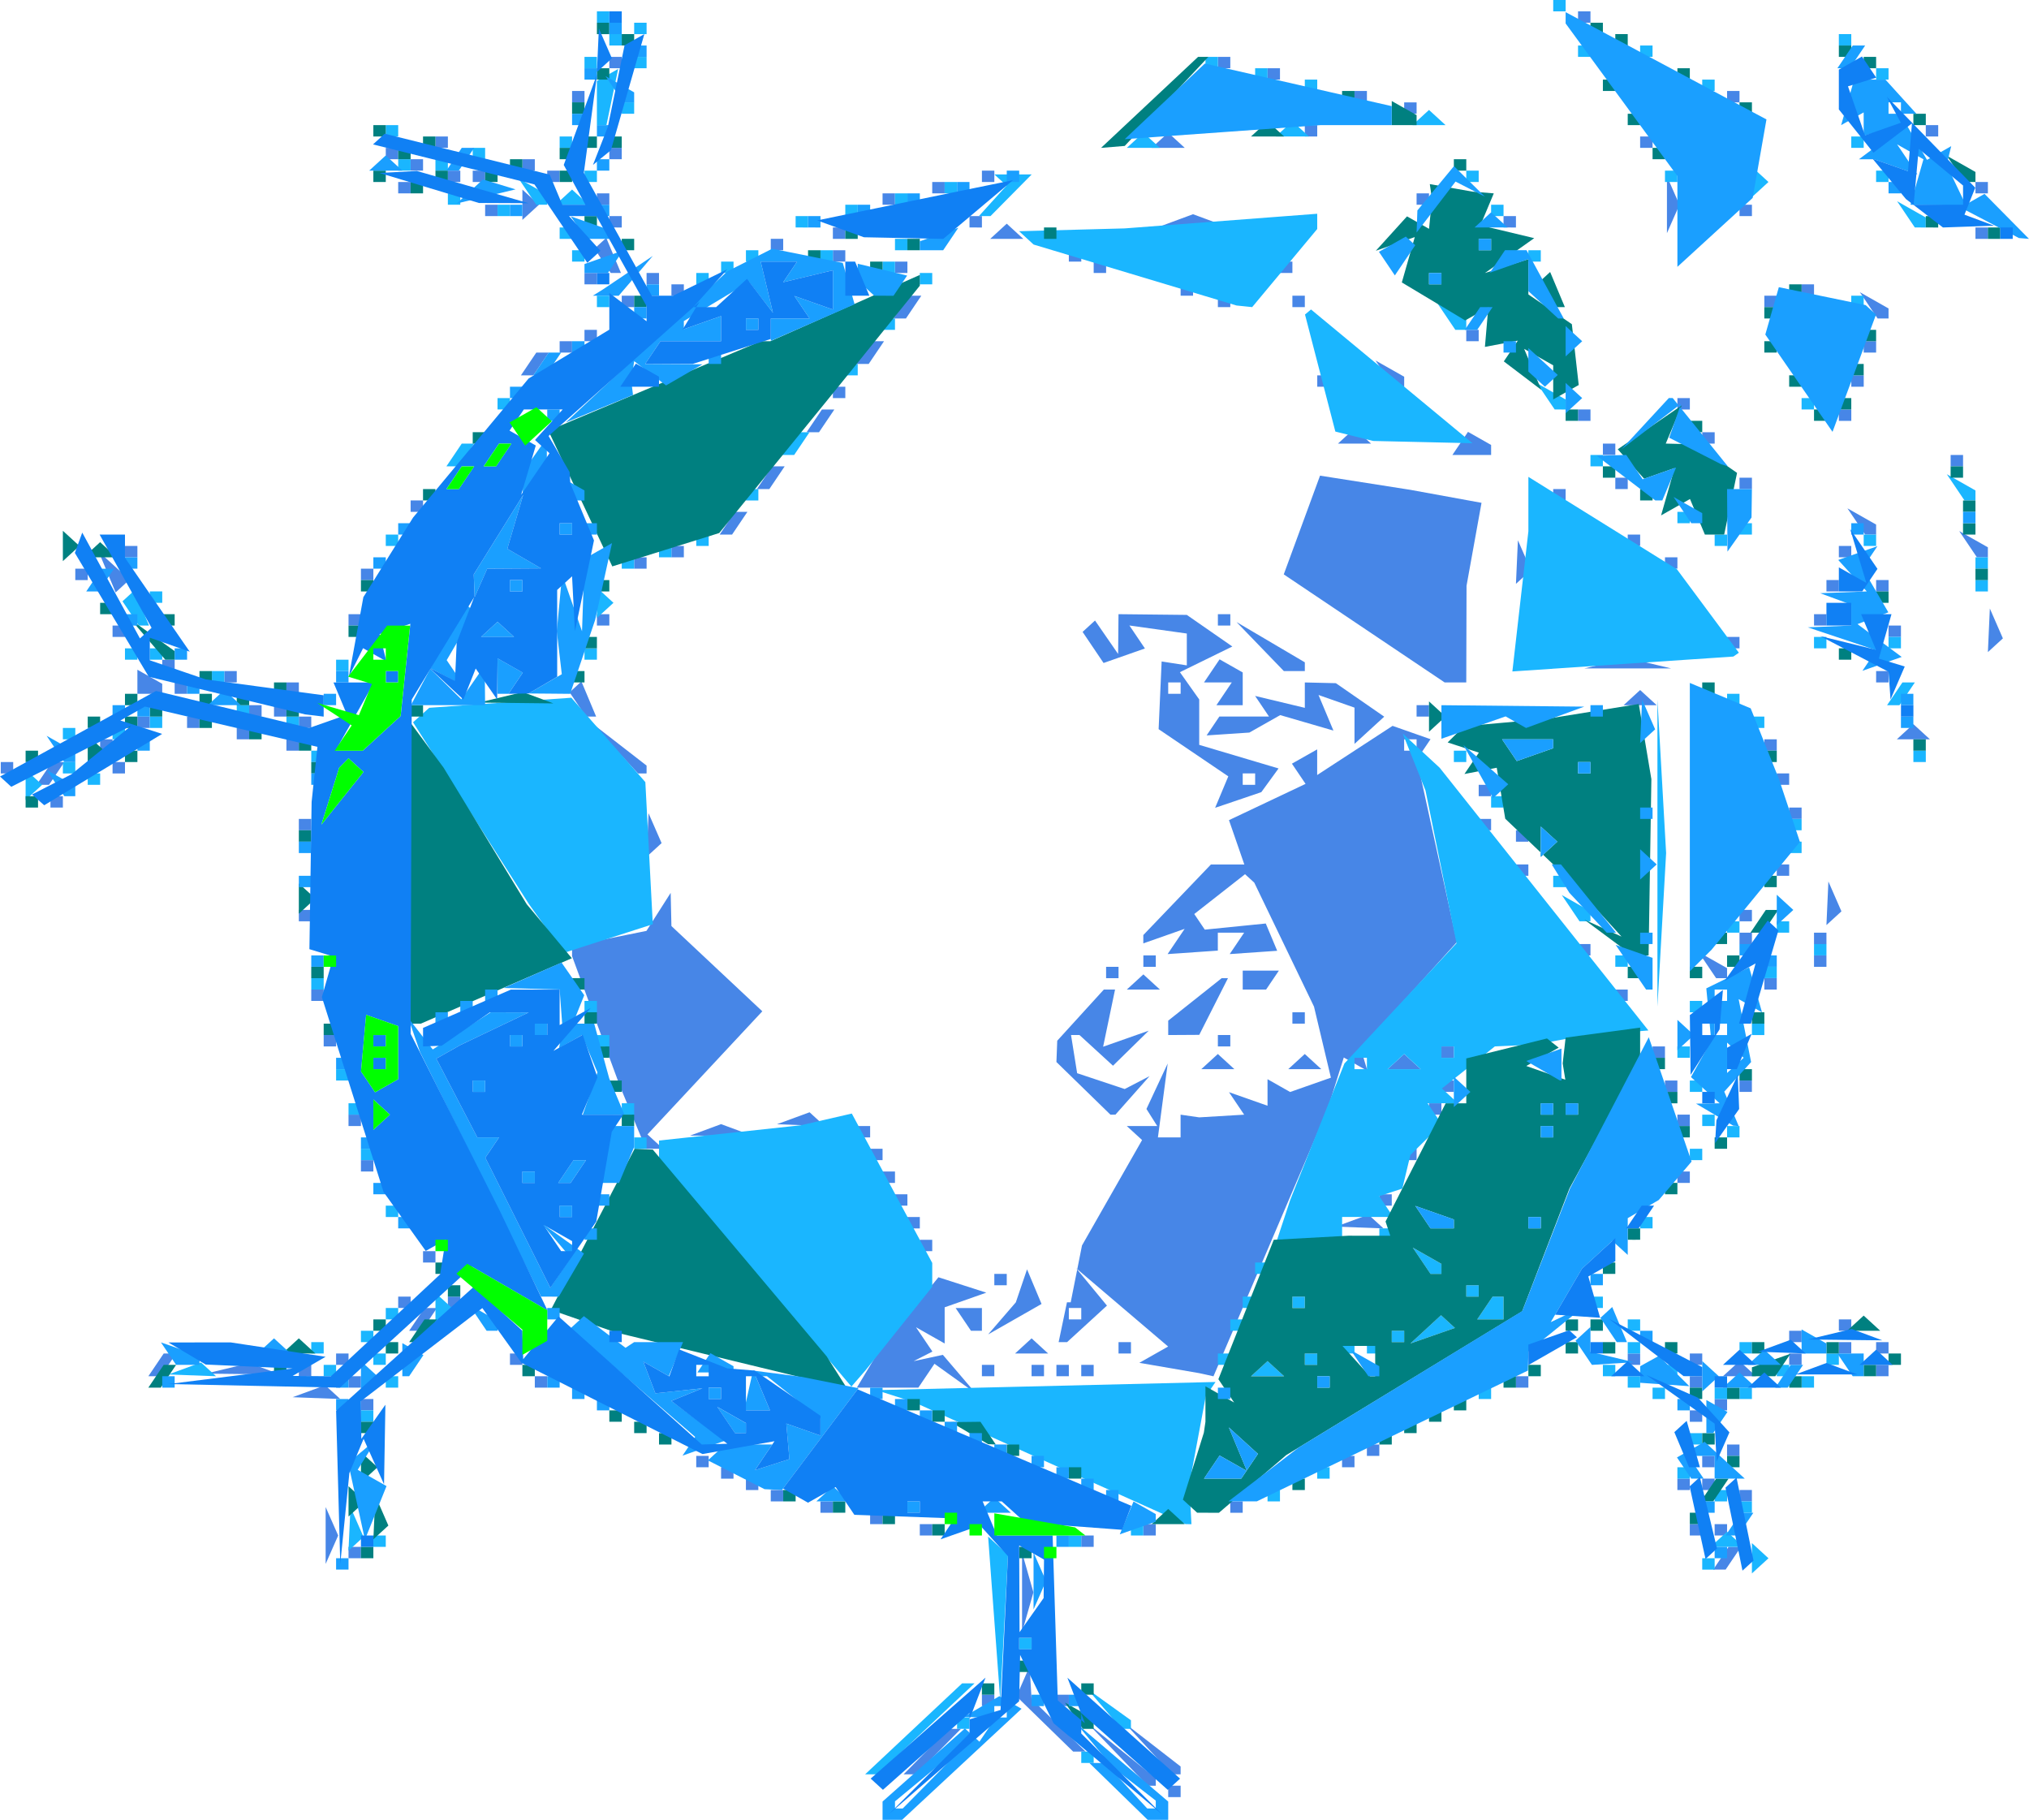<?xml version="1.0" encoding="UTF-8" standalone="no"?>
<svg
   xmlns:dc="http://purl.org/dc/elements/1.1/"
   xmlns:cc="http://creativecommons.org/ns#"
   xmlns:rdf="http://www.w3.org/1999/02/22-rdf-syntax-ns#"
   xmlns:svg="http://www.w3.org/2000/svg"
   xmlns="http://www.w3.org/2000/svg"
   xmlns:sodipodi="http://sodipodi.sourceforge.net/DTD/sodipodi-0.dtd"
   xmlns:inkscape="http://www.inkscape.org/namespaces/inkscape"
   width="177.925mm"
   height="159.549mm"
   viewBox="0 0 177.925 159.549"
   version="1.1"
   id="svg8"
   inkscape:version="1.0.2 (e86c8708, 2021-01-15)"
   sodipodi:docname="favicon.svg">
  <defs
     id="defs2" />
  <sodipodi:namedview
     id="base"
     pagecolor="#ffffff"
     bordercolor="#666666"
     borderopacity="1.0"
     inkscape:pageopacity="0.0"
     inkscape:pageshadow="2"
     inkscape:zoom="0.35"
     inkscape:cx="361.30671"
     inkscape:cy="382.23363"
     inkscape:document-units="mm"
     inkscape:current-layer="layer1"
     inkscape:document-rotation="0"
     showgrid="false"
     inkscape:window-width="1487"
     inkscape:window-height="803"
     inkscape:window-x="70"
     inkscape:window-y="23"
     inkscape:window-maximized="0"
     fit-margin-top="0"
     fit-margin-left="0"
     fit-margin-right="0"
     fit-margin-bottom="0" />
  <g
     inkscape:label="Calque 1"
     inkscape:groupmode="layer"
     id="layer1"
     style="display:inline"
     transform="translate(-15.417,-70.523)">
    <g
       id="g106"
       transform="translate(3.024)"
       style="fill:#00ff00">
      <path
         style="fill:#4786e7;fill-opacity:1;stroke-width:1.042"
         d="m 115.379,228.078 h -0.545 v -0.499 -0.499 h 0.545 0.545 v 0.499 0.499 z m -1.988,-0.997 h -0.355 l -2.64,-2.742 -2.64,-2.742 2.995,2.417 2.995,2.417 v 0.325 0.325 z m -21.22,-0.997 h -0.545 l 1.971,-1.994 1.971,-1.994 h 0.545 0.545 l -1.971,1.994 -1.971,1.994 z m 23.377,0 h -0.376 l -2.075,-2.244 -2.075,-2.244 2.45,1.9 2.45,1.9 v 0.344 0.344 z m -8.502,-1.994 h -0.545 l -2.485,-2.422 -2.485,-2.422 0.575,-1.318 0.575,-1.318 0.086,1.432 0.086,1.431 2.368,2.308 2.368,2.308 h -0.545 z m -8.003,-3.989 h -0.545 v -0.499 -0.499 h 0.545 0.545 v 0.499 0.499 z m 6.534,0 h -0.545 v -0.499 -0.499 h 0.545 0.545 v 0.499 0.499 z m -3.061,-8.227 -0.498,1.745 v -3.49 -3.49 l 0.498,1.745 0.498,1.745 z m 60.653,-3.739 h -0.545 l 0.673,-0.997 0.673,-0.997 h 0.545 0.545 l -0.673,0.997 -0.673,0.997 z m -121.671,-1.745 -0.549,1.246 v -2.493 -2.493 l 0.549,1.246 0.549,1.246 z m 2.001,0.748 h -0.545 v -0.499 -0.499 h 0.545 0.545 v 0.499 0.499 z m 64.255,-0.997 h -0.545 v -0.499 -0.499 h 0.545 0.545 v 0.499 0.499 z m -14.158,-0.997 h -0.545 v -0.499 -0.499 h 0.545 0.545 v 0.499 0.499 z m 19.603,0 h -0.545 v -0.499 -0.499 h 0.545 0.545 v 0.499 0.499 z m 47.919,0 h -0.545 v -0.499 -0.499 h 0.545 0.545 v 0.499 0.499 z m 2.178,0 h -0.545 v -0.499 -0.499 h 0.545 0.545 v 0.499 0.499 z m -74.057,-0.997 h -0.545 v -0.499 -0.499 h 0.545 0.545 v 0.499 0.499 z m -4.356,-0.997 h -0.545 v -0.499 -0.499 h 0.545 0.545 v 0.499 0.499 z m 35.939,0 h -0.545 v -0.499 -0.499 h 0.545 0.545 v 0.499 0.499 z m -40.296,-0.997 h -0.545 v -0.499 -0.499 h 0.545 0.545 v 0.499 0.499 z m 84.948,0 h -0.545 v -0.499 -0.499 h 0.545 0.545 v 0.499 0.499 z m -87.126,-0.997 h -0.545 v -0.499 -0.499 h 0.545 0.545 v 0.499 0.499 z m 81.681,0 h -0.545 v -0.499 -0.499 h 0.545 0.545 v 0.499 0.499 z m 2.178,0 h -0.545 v -0.499 -0.499 h 0.545 0.545 v 0.499 0.499 z m -86.037,-0.997 h -0.545 v -0.499 -0.499 h 0.545 0.545 v 0.499 0.499 z m -2.178,-0.997 h -0.545 v -0.499 -0.499 h 0.545 0.545 v 0.499 0.499 z m 56.632,0 h -0.545 v -0.499 -0.499 h 0.545 0.545 v 0.499 0.499 z m 31.583,0 h -0.545 v -0.499 -0.499 h 0.545 0.545 v 0.499 0.499 z m -29.405,-0.997 h -0.545 v -0.499 -0.499 h 0.545 0.545 v 0.499 0.499 z m 31.583,0 h -0.545 v -0.499 -0.499 h 0.545 0.545 v 0.499 0.499 z m -3.267,-2.992 h -0.545 v -0.499 -0.499 h 0.545 0.545 v 0.499 0.499 z M 44.589,194.174 h -0.545 v -0.499 -0.499 h 0.545 0.545 v 0.499 0.499 z m 118.709,0 h -0.545 v -0.499 -0.499 h 0.545 0.545 v 0.499 0.499 z m -123.156,-1.076 -2.087,-0.079 1.429,-0.524 1.429,-0.524 0.658,0.602 0.658,0.602 -2.087,-0.079 z m 3.358,-0.918 h -0.545 v -0.499 -0.499 h 0.545 0.545 v 0.499 0.499 z m 16.336,0 h -0.545 v -0.499 -0.499 h 0.545 0.545 v 0.499 0.499 z m 30.392,0 h -2.697 l 1.048,-1.745 1.048,-1.745 2.529,-3.093 2.529,-3.093 2.099,0.675 2.099,0.675 -1.826,0.642 -1.826,0.642 v 1.586 1.586 l -1.257,-0.712 -1.257,-0.712 0.72,1.066 0.72,1.066 -0.824,0.42 -0.824,0.42 1.282,-0.276 1.282,-0.276 1.441,1.686 1.441,1.686 -1.809,-1.295 -1.809,-1.295 -0.706,1.046 -0.706,1.046 z m 55.645,0 h -0.545 v -0.499 -0.499 h 0.545 0.545 v 0.499 0.499 z m 15.247,0 h -0.545 v -0.499 -0.499 h 0.545 0.545 v 0.499 0.499 z M 25.946,191.182 h -0.545 l 0.673,-0.997 0.673,-0.997 h 0.545 0.545 l -0.673,0.997 -0.673,0.997 z m 7.752,-0.194 -3.267,-0.037 1.927,-0.46 1.927,-0.46 1.341,0.497 1.341,0.497 z m 5.445,0.194 h -0.545 v -0.499 -0.499 h 0.545 0.545 v 0.499 0.499 z m 59.899,0 h -0.545 v -0.499 -0.499 h 0.545 0.545 v 0.499 0.499 z m 4.356,0 h -0.545 v -0.499 -0.499 h 0.545 0.545 v 0.499 0.499 z m 2.178,0 h -0.545 v -0.499 -0.499 h 0.545 0.545 v 0.499 0.499 z m 2.178,0 h -0.545 v -0.499 -0.499 h 0.545 0.545 v 0.499 0.499 z m 10.428,-0.136 -0.626,-0.136 -2.627,-0.453 -2.627,-0.453 1.262,-0.714 1.262,-0.714 -4.033,-3.433 -4.033,-3.433 1.352,1.639 1.352,1.639 -1.749,1.601 -1.749,1.601 h -0.37 -0.37 l 0.365,-1.745 0.365,-1.745 h 0.164 0.164 l 0.495,-2.493 0.495,-2.493 2.635,-4.621 2.635,-4.621 -0.671,-0.614 -0.671,-0.614 h 1.335 1.335 l -0.473,-0.748 -0.473,-0.748 0.932,-1.994 0.932,-1.994 -0.429,3.241 -0.429,3.241 h 0.994 0.994 v -0.997 -0.997 l 0.817,0.118 0.817,0.118 1.97,-0.118 1.97,-0.118 -0.665,-0.986 -0.665,-0.986 1.69,0.594 1.69,0.594 v -1.163 -1.163 l 0.991,0.561 0.991,0.561 1.788,-0.628 1.788,-0.628 -0.741,-3.114 -0.741,-3.114 -2.619,-5.435 -2.619,-5.435 -0.405,-0.37 -0.405,-0.37 -2.226,1.745 -2.226,1.745 0.462,0.685 0.462,0.685 2.673,-0.269 2.673,-0.269 0.501,1.196 0.501,1.196 -2.082,0.144 -2.082,0.144 0.632,-0.937 0.632,-0.937 h -1.153 -1.153 v 0.785 0.785 l -2.202,0.152 -2.202,0.152 0.747,-1.106 0.747,-1.106 -1.812,0.637 -1.812,0.637 v -0.365 -0.365 l 2.965,-3.094 2.965,-3.094 h 1.464 1.464 l -0.673,-1.943 -0.673,-1.943 3.358,-1.59 3.358,-1.59 -0.598,-0.886 -0.598,-0.886 1.107,-0.626 1.107,-0.626 v 1.124 1.124 l 3.306,-2.155 3.306,-2.155 1.664,0.585 1.664,0.585 -0.598,0.886 -0.598,0.886 1.754,8.006 1.754,8.006 -4.22,4.662 -4.22,4.662 0.299,0.986 0.299,0.986 -1.038,-0.587 -1.038,-0.587 -0.708,2.258 -0.708,2.258 -5.006,11.717 -5.006,11.717 z m -11.517,-4.85 h 0.545 v -0.499 -0.499 h -0.545 -0.545 v 0.499 0.499 z m 29.405,-49.859 h 0.545 v -0.499 -0.499 h -0.545 -0.545 v 0.499 0.499 z m 28.86,54.845 h -1.452 l 0.726,-0.665 0.726,-0.665 0.726,0.665 0.726,0.665 z m 12.524,0 h -0.545 v -0.499 -0.499 h 0.545 0.545 v 0.499 0.499 z M 42.411,190.185 h -0.545 v -0.499 -0.499 h 0.545 0.545 v 0.499 0.499 z m 15.247,0 h -0.545 v -0.499 -0.499 h 0.545 0.545 v 0.499 0.499 z m 98.017,0 H 155.13 v -0.499 -0.499 h 0.545 0.545 v 0.499 0.499 z m 5.445,0 h -0.545 v -0.499 -0.499 h 0.545 0.545 v 0.499 0.499 z m 8.713,0 h -0.545 v -0.499 -0.499 h 0.545 0.545 v 0.499 0.499 z m -66.978,-0.997 h -1.452 l 0.726,-0.665 0.726,-0.665 0.726,0.665 0.726,0.665 z m 8.168,0 h -0.545 v -0.499 -0.499 h 0.545 0.545 v 0.499 0.499 z m 63.166,0 h -0.545 v -0.499 -0.499 h 0.545 0.545 v 0.499 0.499 z m 3.267,0 h -0.545 v -0.499 -0.499 h 0.545 0.545 v 0.499 0.499 z m -7.624,-0.997 h -0.545 v -0.499 -0.499 h 0.545 0.545 v 0.499 0.499 z M 48.817,187.194 h -0.545 l 0.673,-0.997 0.673,-0.997 h 0.545 0.545 l -0.673,0.997 -0.673,0.997 z m 49.201,0 H 97.538 l -0.673,-0.997 -0.673,-0.997 h 1.153 1.153 v 0.997 0.997 z m 3.367,-1.015 -2.342,1.335 1.215,-1.407 1.215,-1.407 0.491,-1.445 0.491,-1.445 0.636,1.517 0.636,1.517 z m 72.804,1.015 h -0.545 v -0.499 -0.499 h 0.545 0.545 v 0.499 0.499 z M 47.856,185.199 h -0.545 v -0.499 -0.499 h 0.545 0.545 v 0.499 0.499 z m 4.356,0 h -0.545 v -0.499 -0.499 h 0.545 0.545 v 0.499 0.499 z m 47.919,-1.994 h -0.545 v -0.499 -0.499 h 0.545 0.545 v 0.499 0.499 z m -50.097,-1.994 h -0.545 v -0.499 -0.499 h 0.545 0.545 v 0.499 0.499 z m 43.563,-0.997 h -0.545 v -0.499 -0.499 h 0.545 0.545 v 0.499 0.499 z m -1.089,-1.994 h -0.545 v -0.499 -0.499 h 0.545 0.545 v 0.499 0.499 z m 39.116,-0.079 -2.087,-0.079 1.429,-0.524 1.429,-0.524 0.658,0.602 0.658,0.602 -2.087,-0.079 z M 91.419,176.225 H 90.875 v -0.499 -0.499 h 0.545 0.545 v 0.499 0.499 z m 42.474,0 h -0.545 v -0.499 -0.499 h 0.545 0.545 v 0.499 0.499 z m -43.563,-1.994 h -0.545 v -0.499 -0.499 h 0.545 0.545 v 0.499 0.499 z m 69.701,0 h -0.545 v -0.499 -0.499 h 0.545 0.545 v 0.499 0.499 z M 44.589,173.233 h -0.545 v -0.499 -0.499 h 0.545 0.545 v 0.499 0.499 z m 44.652,-0.997 h -0.545 v -0.499 -0.499 h 0.545 0.545 v 0.499 0.499 z m 46.83,0 h -0.545 v -0.499 -0.499 h 0.545 0.545 v 0.499 0.499 z M 69.792,171.239 h -0.753 l -1.14,-2.742 -1.14,-2.742 -2.1,-5.702 -2.1,-5.702 v -0.451 -0.451 l 3.261,-0.656 3.261,-0.656 1.062,-1.667 1.062,-1.667 0.033,1.454 0.033,1.454 3.985,3.737 3.985,3.737 -5.036,5.398 -5.036,5.398 0.688,0.63 0.688,0.63 z m 5.835,-1.155 h -2.723 l 1.361,-0.503 1.361,-0.503 1.361,0.503 1.361,0.503 z m 12.524,0.157 h -0.545 v -0.499 -0.499 h 0.545 0.545 v 0.499 0.499 z m -44.652,-0.997 h -0.545 v -0.499 -0.499 h 0.545 0.545 v 0.499 0.499 z m 39.116,-0.079 -2.087,-0.079 1.429,-0.524 1.429,-0.524 0.658,0.602 0.658,0.602 -2.087,-0.079 z m 77.415,0.079 h -0.545 v -0.499 -0.499 h 0.545 0.545 v 0.499 0.499 z m -50.041,-0.997 h -0.221 l -2.368,-2.308 -2.368,-2.308 0.036,-0.933 0.036,-0.933 2.044,-2.244 2.044,-2.244 h 0.491 0.491 l -0.523,2.507 -0.523,2.507 2,-0.703 2,-0.703 -1.567,1.536 -1.567,1.536 -1.47,-1.346 -1.47,-1.346 h -0.37 -0.37 l 0.268,1.674 0.268,1.674 2.086,0.694 2.086,0.694 1.089,-0.565 1.089,-0.565 -1.495,1.687 -1.495,1.687 z m 28.259,0 h -0.545 v -0.499 -0.499 h 0.545 0.545 v 0.499 0.499 z m 1.089,-1.994 h -0.545 v -0.499 -0.499 h 0.545 0.545 v 0.499 0.499 z m 19.603,0 h -0.545 v -0.499 -0.499 h 0.545 0.545 v 0.499 0.499 z m 6.534,0 h -0.545 v -0.499 -0.499 h 0.545 0.545 v 0.499 0.499 z m -46.286,-1.994 h -1.452 l 0.726,-0.665 0.726,-0.665 0.726,0.665 0.726,0.665 z m 7.624,0 h -1.452 l 0.726,-0.665 0.726,-0.665 0.726,0.665 0.726,0.665 z m 8.713,0 h -1.452 l 0.726,-0.665 0.726,-0.665 0.726,0.665 0.726,0.665 z m 3.812,-0.997 h -0.545 v -0.499 -0.499 h 0.545 0.545 v 0.499 0.499 z m 18.514,0 h -0.545 v -0.499 -0.499 h 0.545 0.545 v 0.499 0.499 z M 41.322,162.264 h -0.545 v -0.499 -0.499 h 0.545 0.545 v 0.499 0.499 z m 78.413,0 h -0.545 v -0.499 -0.499 h 0.545 0.545 v 0.499 0.499 z m -3.539,-1.005 -1.361,0.008 v -0.631 -0.631 l 2.345,-1.862 2.345,-1.862 h 0.275 0.275 l -1.259,2.485 -1.259,2.485 -1.361,0.008 z m 10.074,-0.989 h -0.545 v -0.499 -0.499 h 0.545 0.545 v 0.499 0.499 z m -86.037,-1.994 h -0.545 v -0.499 -0.499 h 0.545 0.545 v 0.499 0.499 z m 114.353,0 h -0.545 v -0.499 -0.499 h 0.545 0.545 v 0.499 0.499 z m -41.929,-0.997 h -1.452 l 0.726,-0.665 0.726,-0.665 0.726,0.665 0.726,0.665 z m 9.737,0 h -1.025 v -0.831 -0.831 h 1.586 1.586 l -0.561,0.831 -0.561,0.831 z m 45.261,0 h -0.545 v -0.499 -0.499 h 0.545 0.545 v 0.499 0.499 z m -57.721,-0.997 h -0.545 v -0.499 -0.499 h 0.545 0.545 v 0.499 0.499 z m 53.429,0 h -0.48 l -0.777,-1.151 -0.777,-1.151 1.257,0.712 1.257,0.712 v 0.44 0.44 z m -50.162,-0.997 h -0.545 v -0.499 -0.499 h 0.545 0.545 v 0.499 0.499 z m 58.81,0 h -0.545 v -0.499 -0.499 h 0.545 0.545 v 0.499 0.499 z m -20.692,-0.997 h -0.545 v -0.499 -0.499 h 0.545 0.545 v 0.499 0.499 z m 14.158,-0.997 h -0.545 v -0.499 -0.499 h 0.545 0.545 v 0.499 0.499 z m 6.534,0 h -0.545 v -0.499 -0.499 h 0.545 0.545 v 0.499 0.499 z M 39.143,151.295 h -0.545 v -0.499 -0.499 h 0.545 0.545 v 0.499 0.499 z m 126.333,0 h -0.545 v -0.499 -0.499 h 0.545 0.545 v 0.499 0.499 z m 7.737,-0.27 -0.658,0.602 0.086,-1.911 0.086,-1.911 0.572,1.309 0.572,1.309 -0.658,0.602 z m -27.34,-3.719 h -0.545 v -0.499 -0.499 h 0.545 0.545 v 0.499 0.499 z m 22.871,0 h -0.545 v -0.499 -0.499 h 0.545 0.545 v 0.499 0.499 z m -98.992,-2.264 -0.658,0.602 0.086,-1.911 0.086,-1.911 0.572,1.309 0.572,1.309 z m 76.122,-0.727 h -0.545 v -0.499 -0.499 h 0.545 0.545 v 0.499 0.499 z M 39.143,143.317 h -0.545 v -0.499 -0.499 h 0.545 0.545 v 0.499 0.499 z m 103.462,0 h -0.545 v -0.499 -0.499 h 0.545 0.545 v 0.499 0.499 z m 27.227,-0.997 h -0.545 v -0.499 -0.499 h 0.545 0.545 v 0.499 0.499 z M 17.362,141.323 h -0.545 v -0.499 -0.499 h 0.545 0.545 v 0.499 0.499 z m 103.613,-0.664 -2.027,0.686 0.578,-1.379 0.578,-1.379 -3.055,-2.068 -3.055,-2.068 0.132,-2.968 0.132,-2.968 1.104,0.171 1.104,0.171 v -1.396 -1.396 l -2.517,-0.352 -2.517,-0.352 0.68,1.007 0.68,1.007 -1.813,0.637 -1.813,0.637 -0.92,-1.363 -0.92,-1.363 0.545,-0.499 0.545,-0.499 1.013,1.467 1.013,1.467 0.017,-1.745 0.017,-1.745 2.995,0.032 2.995,0.032 1.996,1.385 1.996,1.385 -2.299,1.126 -2.299,1.126 0.847,1.196 0.847,1.196 v 1.99 1.99 l 3.478,1.034 3.478,1.034 -0.755,1.038 -0.755,1.038 z m 0.938,-1.331 h 0.545 v -0.499 -0.499 h -0.545 -0.545 v 0.499 0.499 z m -6.534,-7.977 h 0.545 v -0.499 -0.499 h -0.545 -0.545 v 0.499 0.499 z m 27.227,8.975 h -0.545 v -0.499 -0.499 h 0.545 0.545 v 0.499 0.499 z M 16.144,139.329 H 15.6 l 0.673,-0.997 0.673,-0.997 h 0.545 0.545 l -0.673,0.997 -0.673,0.997 z m 152.599,0 h -0.545 v -0.499 -0.499 h 0.545 0.545 v 0.499 0.499 z M 13.006,138.332 h -0.545 v -0.499 -0.499 h 0.545 0.545 v 0.499 0.499 z m 9.802,0 H 22.263 v -0.499 -0.499 h 0.545 0.545 v 0.499 0.499 z m 45.91,0 h -0.376 l -2.075,-2.244 -2.075,-2.244 2.45,1.9 2.45,1.9 v 0.344 0.344 z m -46.999,-1.994 h -0.545 v -0.499 -0.499 h 0.545 0.545 v 0.499 0.499 z m 16.336,0 h -0.545 v -0.499 -0.499 h 0.545 0.545 v 0.499 0.499 z m 129.6,0 h -0.545 v -0.499 -0.499 h 0.545 0.545 v 0.499 0.499 z M 33.698,135.34 h -0.545 v -0.499 -0.499 h 0.545 0.545 v 0.499 0.499 z m 86.379,-0.467 -1.875,0.126 0.558,-0.827 0.558,-0.827 h 2.178 2.178 l -0.61,-0.904 -0.61,-0.904 2.18,0.522 2.18,0.522 v -1.113 -1.113 l 1.361,0.032 1.361,0.032 2.12,1.468 2.12,1.468 -1.303,1.193 -1.303,1.193 v -1.589 -1.589 l -1.578,-0.554 -1.578,-0.554 0.654,1.56 0.654,1.56 -2.333,-0.678 -2.333,-0.678 -1.352,0.765 -1.352,0.765 z m 60.102,0.467 h -1.452 l 0.726,-0.665 0.726,-0.665 0.726,0.665 0.726,0.665 z M 24.985,134.343 h -0.545 v -0.499 -0.499 h 0.545 0.545 v 0.499 0.499 z m 4.356,0 h -0.545 v -0.499 -0.499 h 0.545 0.545 v 0.499 0.499 z m 9.802,0 h -0.545 v -0.499 -0.499 h 0.545 0.545 v 0.499 0.499 z m -4.356,-0.997 H 34.243 v -0.499 -0.499 h 0.545 0.545 v 0.499 0.499 z m 2.178,0 H 36.421 v -0.499 -0.499 h 0.545 0.545 v 0.499 0.499 z m 27.257,0 h -0.446 l -0.718,-1.064 -0.718,-1.064 0.519,-0.475 0.519,-0.475 0.645,1.539 0.645,1.539 z m 72.938,0 h -0.545 v -0.499 -0.499 h 0.545 0.545 v 0.499 0.499 z m -16.945,-0.997 h -1.153 l 0.673,-0.997 0.673,-0.997 h -1.218 -1.218 l 0.684,-1.013 0.684,-1.013 1.014,0.574 1.014,0.574 v 1.437 1.437 z m 36.004,0 h -1.452 l 0.726,-0.665 0.726,-0.665 0.726,0.665 0.726,0.665 z M 25.53,131.351 h -1.089 v -1.056 -1.056 l 1.089,0.616 1.089,0.616 v 0.44 0.44 z m 2.723,0 h -0.545 v -0.499 -0.499 h 0.545 0.545 v 0.499 0.499 z m 9.802,0 h -0.545 v -0.499 -0.499 h 0.545 0.545 v 0.499 0.499 z m -5.445,-0.997 h -0.545 v -0.499 -0.499 h 0.545 0.545 v 0.499 0.499 z m 107.415,0 h -0.948 l -7.055,-4.737 -7.055,-4.737 1.591,-4.328 1.591,-4.328 3.961,0.622 3.961,0.622 3.119,0.569 3.119,0.569 -0.657,3.635 -0.657,3.635 -0.012,4.238 -0.012,4.238 z m 37.432,0 h -0.545 v -0.499 -0.499 h 0.545 0.545 v 0.499 0.499 z m -150.292,-0.997 h -0.545 v -0.499 -0.499 h 0.545 0.545 v 0.499 0.499 z m 98.73,0 h -0.92 l -2.075,-2.149 -2.075,-2.149 2.995,1.765 2.995,1.765 v 0.384 0.384 z M 155.13,129.126 h -3.812 l 1.906,-0.456 1.906,-0.456 1.906,0.456 1.906,0.456 z m 9.257,-1.763 h -0.545 v -0.499 -0.499 h 0.545 0.545 v 0.499 0.499 z m 22.984,-0.27 -0.658,0.602 0.086,-1.911 0.086,-1.911 0.572,1.309 0.572,1.309 -0.658,0.602 z M 22.807,126.365 H 22.263 v -0.499 -0.499 h 0.545 0.545 v 0.499 0.499 z m 155.738,0 h -0.545 v -0.499 -0.499 h 0.545 0.545 v 0.499 0.499 z M 43.5,125.368 h -0.545 v -0.499 -0.499 h 0.545 0.545 v 0.499 0.499 z m 21.782,0 h -0.545 v -0.499 -0.499 h 0.545 0.545 v 0.499 0.499 z m 54.454,0 h -0.545 v -0.499 -0.499 h 0.545 0.545 v 0.499 0.499 z m 52.276,0 h -0.545 v -0.499 -0.499 h 0.545 0.545 v 0.499 0.499 z m -148.869,-3.464 -0.61,0.558 -0.744,-1.788 -0.744,-1.788 1.353,1.23 1.353,1.23 z m 149.958,0.472 h -0.545 v -0.499 -0.499 h 0.545 0.545 v 0.499 0.499 z m 4.356,0 h -0.545 v -0.499 -0.499 h 0.545 0.545 v 0.499 0.499 z M 19.54,121.379 h -0.545 v -0.499 -0.499 h 0.545 0.545 v 0.499 0.499 z m 25.049,0 h -0.545 v -0.499 -0.499 h 0.545 0.545 v 0.499 0.499 z m 101.397,-0.27 -0.658,0.602 0.086,-1.911 0.086,-1.911 0.572,1.309 0.572,1.309 -0.658,0.602 z M 68.549,120.382 h -0.545 v -0.499 -0.499 h 0.545 0.545 v 0.499 0.499 z m 90.393,0 h -0.545 v -0.499 -0.499 h 0.545 0.545 v 0.499 0.499 z M 23.896,119.385 h -0.545 v -0.499 -0.499 h 0.545 0.545 v 0.499 0.499 z m 47.919,0 h -0.545 v -0.499 -0.499 h 0.545 0.545 v 0.499 0.499 z m 102.373,0 h -0.545 v -0.499 -0.499 h 0.545 0.545 v 0.499 0.499 z m 12.044,0 h -0.48 l -0.777,-1.151 -0.777,-1.151 1.257,0.712 1.257,0.712 v 0.44 0.44 z m -30.558,-0.997 H 155.13 v -0.499 -0.499 h 0.545 0.545 v 0.499 0.499 z m -79.631,-0.997 h -0.545 l 0.673,-0.997 0.673,-0.997 h 0.545 0.545 l -0.673,0.997 -0.673,0.997 z m 100.388,0 h -0.48 l -0.777,-1.151 -0.777,-1.151 1.257,0.712 1.257,0.712 v 0.44 0.44 z M 48.945,115.396 H 48.401 v -0.499 -0.499 h 0.545 0.545 v 0.499 0.499 z m 100.195,-0.997 h -0.545 v -0.499 -0.499 h 0.545 0.545 v 0.499 0.499 z m -69.829,-0.997 h -0.545 l 0.673,-0.997 0.673,-0.997 h 0.545 0.545 l -0.673,0.997 -0.673,0.997 z m 75.275,0 h -0.545 v -0.499 -0.499 h 0.545 0.545 v 0.499 0.499 z m 10.891,0 h -0.545 v -0.499 -0.499 h 0.545 0.545 v 0.499 0.499 z m 18.514,-1.994 h -0.545 v -0.499 -0.499 h 0.545 0.545 v 0.499 0.499 z m -42.538,-0.997 h -1.698 l 0.684,-1.013 0.684,-1.013 1.014,0.574 1.014,0.574 v 0.44 0.44 z m 12.044,0 h -0.545 v -0.499 -0.499 h 0.545 0.545 v 0.499 0.499 z m -22.326,-0.997 h -1.452 l 0.726,-0.665 0.726,-0.665 0.726,0.665 0.726,0.665 z m 31.039,0 h -0.545 v -0.499 -0.499 h 0.545 0.545 v 0.499 0.499 z m -78.542,-0.997 h -0.545 l 0.673,-0.997 0.673,-0.997 h 0.545 0.545 l -0.673,0.997 -0.673,0.997 z m 67.651,-0.997 h -0.545 v -0.499 -0.499 h 0.545 0.545 v 0.499 0.499 z m 22.871,0 h -0.545 v -0.499 -0.499 h 0.545 0.545 v 0.499 0.499 z m -14.158,-0.997 h -0.545 v -0.499 -0.499 h 0.545 0.545 v 0.499 0.499 z m -74.057,-0.997 h -0.545 v -0.499 -0.499 h 0.545 0.545 v 0.499 0.499 z m 42.474,-0.997 h -0.545 v -0.499 -0.499 h 0.545 0.545 v 0.499 0.499 z m 6.599,0 h -0.48 l -0.777,-1.151 -0.777,-1.151 1.257,0.712 1.257,0.712 v 0.44 0.44 z m 40.232,0 h -0.545 v -0.499 -0.499 h 0.545 0.545 v 0.499 0.499 z M 58.618,103.43 H 58.074 l 0.673,-0.997 0.673,-0.997 h 0.545 0.545 l -0.673,0.997 -0.673,0.997 z m 29.405,-0.997 h -0.545 l 0.673,-0.997 0.673,-0.997 h 0.545 0.545 l -0.673,0.997 -0.673,0.997 z m -26.009,-0.997 h -0.545 v -0.499 -0.499 h 0.545 0.545 v 0.499 0.499 z m 114.353,0 h -0.545 v -0.499 -0.499 h 0.545 0.545 v 0.499 0.499 z M 64.192,100.439 h -0.545 v -0.499 -0.499 h 0.545 0.545 v 0.499 0.499 z m 77.324,0 h -0.545 v -0.499 -0.499 h 0.545 0.545 v 0.499 0.499 z M 91.291,98.444 h -0.545 l 0.673,-0.997 0.673,-0.997 h 0.545 0.545 l -0.673,0.997 -0.673,0.997 z m 86.23,0 h -0.48 l -0.777,-1.151 -0.777,-1.151 1.257,0.712 1.257,0.712 v 0.44 0.44 z M 67.459,97.447 h -0.545 v -0.499 -0.499 h 0.545 0.545 v 0.499 0.499 z m 52.276,0 h -0.545 v -0.499 -0.499 h 0.545 0.545 v 0.499 0.499 z m 6.534,0 h -0.545 v -0.499 -0.499 h 0.545 0.545 v 0.499 0.499 z m 41.385,0 h -0.545 v -0.499 -0.499 h 0.545 0.545 v 0.499 0.499 z M 71.816,96.45 h -0.545 v -0.499 -0.499 h 0.545 0.545 v 0.499 0.499 z m 44.652,0 h -0.545 v -0.499 -0.499 h 0.545 0.545 v 0.499 0.499 z m 54.454,0 h -0.545 v -0.499 -0.499 h 0.545 0.545 v 0.499 0.499 z M 64.192,95.453 h -0.545 v -0.499 -0.499 h 0.545 0.545 v 0.499 0.499 z m 5.445,0 h -0.545 v -0.499 -0.499 h 0.545 0.545 v 0.499 0.499 z m -3.237,-0.997 h -0.446 l -0.718,-1.064 -0.718,-1.064 0.519,-0.475 0.519,-0.475 0.645,1.539 0.645,1.539 z m 25.019,0 H 90.875 V 93.957 93.458 h 0.545 0.545 v 0.499 0.499 z m 17.425,0 h -0.545 V 93.957 93.458 h 0.545 0.545 v 0.499 0.499 z m 16.336,0 h -0.545 V 93.957 93.458 h 0.545 0.545 v 0.499 0.499 z M 85.974,93.458 h -0.545 v -0.499 -0.499 h 0.545 0.545 v 0.499 0.499 z m 20.692,0 h -0.545 v -0.499 -0.499 h 0.545 0.545 v 0.499 0.499 z M 80.528,92.461 h -0.545 v -0.499 -0.499 h 0.545 0.545 v 0.499 0.499 z m 5.445,-0.997 h -0.545 v -0.499 -0.499 h 0.545 0.545 v 0.499 0.499 z m 14.703,0 h -1.452 l 0.726,-0.665 0.726,-0.665 0.726,0.665 0.726,0.665 z m 85.492,0 h -0.545 v -0.499 -0.499 h 0.545 0.545 v 0.499 0.499 z M 66.37,90.467 H 65.826 V 89.968 89.47 h 0.545 0.545 v 0.499 0.499 z m 31.583,0 H 97.409 V 89.968 89.47 h 0.545 0.545 v 0.499 0.499 z m 19.059,-0.157 h -2.723 l 1.361,-0.503 1.361,-0.503 1.361,0.503 1.361,0.503 z m 27.771,0.157 h -0.545 V 89.968 89.47 h 0.545 0.545 v 0.499 0.499 z m 14.335,-0.748 -0.549,1.246 V 88.472 85.98 l 0.549,1.246 0.549,1.246 z M 55.48,89.47 h -0.545 v -0.499 -0.499 h 0.545 0.545 v 0.499 0.499 z m 3.449,-0.332 -0.726,0.665 V 88.472 87.143 l 0.726,0.665 0.726,0.665 z m 106.548,0.332 h -0.545 v -0.499 -0.499 h 0.545 0.545 v 0.499 0.499 z M 65.281,88.472 h -0.545 v -0.499 -0.499 h 0.545 0.545 v 0.499 0.499 z m 25.049,0 h -0.545 v -0.499 -0.499 h 0.545 0.545 v 0.499 0.499 z m 46.83,0 h -0.545 v -0.499 -0.499 h 0.545 0.545 v 0.499 0.499 z M 47.856,87.475 h -0.545 v -0.499 -0.499 h 0.545 0.545 v 0.499 0.499 z m 46.83,0 h -0.545 v -0.499 -0.499 h 0.545 0.545 v 0.499 0.499 z m 91.482,0 h -0.545 v -0.499 -0.499 h 0.545 0.545 v 0.499 0.499 z M 52.212,86.478 H 51.668 V 85.98 85.481 h 0.545 0.545 v 0.499 0.499 z m 2.178,0 H 53.846 V 85.98 85.481 h 0.545 0.545 v 0.499 0.499 z m 6.534,0 H 60.38 V 85.98 85.481 h 0.545 0.545 v 0.499 0.499 z m 38.118,0 H 98.498 V 85.98 85.481 h 0.545 0.545 v 0.499 0.499 z M 48.945,85.481 H 48.401 v -0.499 -0.499 h 0.545 0.545 v 0.499 0.499 z m 9.802,0 h -0.545 v -0.499 -0.499 h 0.545 0.545 v 0.499 0.499 z M 46.767,84.484 h -0.545 v -0.499 -0.499 h 0.545 0.545 v 0.499 0.499 z m 19.603,0 h -0.545 v -0.499 -0.499 h 0.545 0.545 v 0.499 0.499 z M 51.123,83.487 h -0.545 v -0.499 -0.499 h 0.545 0.545 v 0.499 0.499 z m 63.711,0 h -1.452 l 0.726,-0.665 0.726,-0.665 0.726,0.665 0.726,0.665 z m 41.929,0 h -0.545 v -0.499 -0.499 h 0.545 0.545 v 0.499 0.499 z m -29.405,-0.997 h -0.545 V 81.991 81.492 h 0.545 0.545 v 0.499 0.499 z m 54.454,0 h -0.545 V 81.991 81.492 h 0.545 0.545 v 0.499 0.499 z m -45.741,-1.994 h -0.545 v -0.499 -0.499 h 0.545 0.545 v 0.499 0.499 z M 63.103,79.498 H 62.559 v -0.499 -0.499 h 0.545 0.545 v 0.499 0.499 z m 68.612,0 h -0.545 v -0.499 -0.499 h 0.545 0.545 v 0.499 0.499 z m 32.672,0 h -0.545 v -0.499 -0.499 h 0.545 0.545 v 0.499 0.499 z M 124.091,77.503 h -0.545 v -0.499 -0.499 h 0.545 0.545 v 0.499 0.499 z M 66.37,76.506 h -0.545 v -0.499 -0.499 h 0.545 0.545 v 0.499 0.499 z m 53.365,0 h -0.545 v -0.499 -0.499 h 0.545 0.545 v 0.499 0.499 z m 31.583,-3.989 h -0.545 v -0.499 -0.499 h 0.545 0.545 v 0.499 0.499 z"
         id="path118" />
      <path
         style="fill:#1ab6ff;fill-opacity:1;stroke-width:1.042"
         d="m 88.799,226.084 h -0.545 l 4.254,-3.989 4.254,-3.989 h 0.545 0.545 l -4.254,3.989 -4.254,3.989 z m 18.956,-0.997 h -0.545 v -0.499 -0.499 h 0.545 0.545 v 0.499 0.499 z m -10.891,-2.992 h -0.545 v -0.499 -0.499 h 0.545 0.545 v 0.499 0.499 z m 14.291,0 h -0.411 l -1.495,-1.745 -1.495,-1.745 1.906,1.369 1.906,1.369 v 0.376 0.377 z m -10.708,-8.873 -0.341,6.38 -0.532,-7.184 -0.532,-7.184 0.873,0.804 0.873,0.804 z m 1.862,1.893 h -0.545 v -0.499 -0.499 h 0.545 0.545 v 0.499 0.499 z m 59.899,-6.98 h -0.545 v -0.499 -0.499 h 0.545 0.545 v 0.499 0.499 z m 4.538,-0.332 -0.726,0.665 v -1.33 -1.33 l 0.726,0.665 0.726,0.665 z m -123.134,-1.932 -0.658,0.602 0.086,-1.911 0.086,-1.911 0.572,1.309 0.572,1.309 -0.658,0.602 z m 2.065,0.27 h -0.545 v -0.499 -0.499 h 0.545 0.545 v 0.499 0.499 z m 60.988,0 h -0.545 v -0.499 -0.499 h 0.545 0.545 v 0.499 0.499 z m 57.176,0 h -1.452 l 0.726,-0.665 0.726,-0.665 0.726,0.665 0.726,0.665 z m -51.731,-0.997 h -0.545 v -0.499 -0.499 h 0.545 0.545 v 0.499 0.499 z m 4.507,-0.997 h -0.259 l -11.926,-5.354 -11.926,-5.354 -1.634,-0.52 -1.634,-0.52 14.873,-0.358 14.873,-0.358 -0.429,0.632 -0.429,0.632 -0.72,3.856 -0.72,3.856 0.094,1.745 0.094,1.745 h -0.259 z m 48.858,-0.997 h -0.545 v -0.499 -0.499 h 0.545 0.545 v 0.499 0.499 z m -41.385,-0.997 h -0.545 v -0.499 -0.499 h 0.545 0.545 v 0.499 0.499 z m 39.207,0 h -0.545 v -0.499 -0.499 h 0.545 0.545 v 0.499 0.499 z m -34.85,-1.994 h -0.545 v -0.499 -0.499 h 0.545 0.545 v 0.499 0.499 z m 31.583,0 h -0.545 v -0.499 -0.499 h 0.545 0.545 v 0.499 0.499 z m 1.089,-2.992 h -0.545 v -0.499 -0.499 h 0.545 0.545 v 0.499 0.499 z M 44.589,195.171 h -0.545 v -0.499 -0.499 h 0.545 0.545 v 0.499 0.499 z m 98.017,-1.994 h -0.545 v -0.499 -0.499 h 0.545 0.545 v 0.499 0.499 z m 15.247,0 h -0.545 v -0.499 -0.499 h 0.545 0.545 v 0.499 0.499 z m 5.445,0 h -0.545 v -0.499 -0.499 h 0.545 0.545 v 0.499 0.499 z m 2.178,0 h -0.545 v -0.499 -0.499 h 0.545 0.545 v 0.499 0.499 z M 46.767,192.179 h -0.545 v -0.499 -0.499 h 0.545 0.545 v 0.499 0.499 z m 40.896,-0.793 -0.609,0.702 -8.436,-9.945 -8.436,-9.945 v -0.841 -0.841 l 6.217,-0.669 6.217,-0.669 2.236,-0.514 2.236,-0.514 3.527,6.549 3.527,6.549 v 1.045 1.045 l -2.935,3.673 -2.935,3.673 z m 68.012,0.793 H 155.13 v -0.499 -0.499 h 0.545 0.545 v 0.499 0.499 z m 15.247,0 h -0.545 v -0.499 -0.499 h 0.545 0.545 v 0.499 0.499 z m -141.671,-1.076 -2.087,-0.079 1.429,-0.524 1.429,-0.524 0.658,0.602 0.658,0.602 -2.087,-0.079 z m 12.071,0.079 h -0.545 v -0.499 -0.499 h 0.545 0.545 v 0.499 0.499 z m 82.225,0 h -1.452 l 0.726,-0.665 0.726,-0.665 0.726,0.665 0.726,0.665 z m 29.95,0 h -0.545 v -0.499 -0.499 h 0.545 0.545 v 0.499 0.499 z m 5.445,0 h -0.545 v -0.499 -0.499 h 0.545 0.545 v 0.499 0.499 z m 9.802,0 h -0.545 v -0.499 -0.499 h 0.545 0.545 v 0.499 0.499 z M 45.678,190.185 h -0.545 v -0.499 -0.499 h 0.545 0.545 v 0.499 0.499 z m 74.057,0 h -0.545 v -0.499 -0.499 h 0.545 0.545 v 0.499 0.499 z m 7.624,0 h -0.545 v -0.499 -0.499 h 0.545 0.545 v 0.499 0.499 z m 45.741,0 h -0.545 v -0.499 -0.499 h 0.545 0.545 v 0.499 0.499 z M 40.233,189.188 h -0.545 v -0.499 -0.499 h 0.545 0.545 v 0.499 0.499 z m 90.393,0 h -0.545 v -0.499 -0.499 h 0.545 0.545 v 0.499 0.499 z m 2.178,0 h -0.545 v -0.499 -0.499 h 0.545 0.545 v 0.499 0.499 z m 22.871,0 H 155.13 v -0.499 -0.499 h 0.545 0.545 v 0.499 0.499 z m 9.802,0 h -0.545 v -0.499 -0.499 h 0.545 0.545 v 0.499 0.499 z M 44.589,188.191 h -0.545 v -0.499 -0.499 h 0.545 0.545 v 0.499 0.499 z m 90.393,0 h -0.545 v -0.499 -0.499 h 0.545 0.545 v 0.499 0.499 z m 3.042,-0.563 -1.953,0.681 1.343,-1.239 1.343,-1.239 0.61,0.558 0.61,0.558 z m -17.2,-0.434 h -0.545 v -0.499 -0.499 h 0.545 0.545 v 0.499 0.499 z m 34.85,0 H 155.13 v -0.499 -0.499 h 0.545 0.545 v 0.499 0.499 z M 46.767,186.196 h -0.545 v -0.499 -0.499 h 0.545 0.545 v 0.499 0.499 z m 4.538,-0.332 -0.726,0.665 v -1.33 -1.33 l 0.726,0.665 0.726,0.665 z m 91.781,0.332 h -1.153 l 0.673,-0.997 0.673,-0.997 h 0.48 0.48 v 0.997 0.997 z m -21.173,-0.997 h -0.545 v -0.499 -0.499 h 0.545 0.545 v 0.499 0.499 z m 4.356,0 h -0.545 v -0.499 -0.499 h 0.545 0.545 v 0.499 0.499 z m 26.138,0 h -0.545 v -0.499 -0.499 h 0.545 0.545 v 0.499 0.499 z m -10.891,-0.997 h -0.545 v -0.499 -0.499 h 0.545 0.545 v 0.499 0.499 z m -18.514,-1.994 h -0.545 v -0.499 -0.499 h 0.545 0.545 v 0.499 0.499 z m 15.311,0 h -0.48 l -0.777,-1.151 -0.777,-1.151 1.257,0.712 1.257,0.712 v 0.44 0.44 z m -11.082,-2.992 h -2.85 l 0.576,-1.745 0.576,-1.745 2.377,-5.983 2.377,-5.983 4.914,-5.27 4.914,-5.27 -1.359,-6.697 -1.359,-6.697 -0.998,-2.493 -0.998,-2.493 1.619,1.496 1.619,1.496 9.152,11.517 9.152,11.517 -2.813,0.223 -2.813,0.223 -2.178,0.398 -2.178,0.398 -1.739,0.076 -1.739,0.076 -2.325,1.846 -2.325,1.846 0.706,0.647 0.706,0.647 h -1.335 -1.335 l 0.619,0.917 0.619,0.917 -1.371,1.351 -1.371,1.351 -0.354,1.472 -0.354,1.472 -1.014,0.334 -1.014,0.334 0.616,0.912 0.616,0.912 h -2.242 -2.242 v 0.997 0.997 h -2.85 z m 4.483,-14.958 h 0.545 v -0.499 -0.499 h -0.545 -0.545 v 0.499 0.499 z m 3.812,0 h 1.452 l -0.726,-0.665 -0.726,-0.665 -0.726,0.665 -0.726,0.665 z m 3.812,-0.997 h 0.545 v -0.499 -0.499 h -0.545 -0.545 v 0.499 0.499 z m -5.445,15.955 h -0.545 v -0.499 -0.499 h 0.545 0.545 v 0.499 0.499 z m 22.871,-0.997 h -0.545 v -0.499 -0.499 h 0.545 0.545 v 0.499 0.499 z M 46.767,177.222 h -0.545 v -0.499 -0.499 h 0.545 0.545 v 0.499 0.499 z m -2.178,-4.986 h -0.545 v -0.499 -0.499 h 0.545 0.545 v 0.499 0.499 z m 116.531,0 h -0.545 v -0.499 -0.499 h 0.545 0.545 v 0.499 0.499 z M 68.549,171.239 h -0.545 v -0.499 -0.499 h 0.545 0.545 v 0.499 0.499 z m 95.839,-0.997 h -0.545 v -0.499 -0.499 h 0.545 0.545 v 0.499 0.499 z m -2.178,-0.997 h -0.545 v -0.499 -0.499 h 0.545 0.545 v 0.499 0.499 z M 43.5,168.247 h -0.545 v -0.499 -0.499 h 0.545 0.545 v 0.499 0.499 z m 23.96,0 h -0.545 v -0.499 -0.499 h 0.545 0.545 v 0.499 0.499 z m 93.66,-1.994 h -0.545 v -0.499 -0.499 h 0.545 0.545 v 0.499 0.499 z M 42.411,165.256 h -0.545 v -0.499 -0.499 h 0.545 0.545 v 0.499 0.499 z m 117.62,-1.994 h -0.545 v -0.499 -0.499 h 0.545 0.545 v 0.499 0.499 z m -94.75,-0.997 h -0.545 v -0.499 -0.499 h 0.545 0.545 v 0.499 0.499 z m 101.284,-0.997 h -0.545 v -0.499 -0.499 h 0.545 0.545 v 0.499 0.499 z M 64.192,159.272 h -0.545 v -0.499 -0.499 h 0.545 0.545 v 0.499 0.499 z m 96.928,0 h -0.545 v -0.499 -0.499 h 0.545 0.545 v 0.499 0.499 z m -3.004,-7.23 -0.381,6.731 V 145.312 131.85 l 0.381,6.731 0.381,6.731 z m -117.883,5.235 h -0.545 v -0.499 -0.499 h 0.545 0.545 v 0.499 0.499 z m 127.422,-0.997 h -0.545 v -0.499 -0.499 h 0.545 0.545 v 0.499 0.499 z m -13.069,-0.997 h -0.545 v -0.499 -0.499 h 0.545 0.545 v 0.499 0.499 z m -88.846,-2.477 -3.898,1.258 -1.529,-2.132 -1.529,-2.132 -5.086,-7.977 -5.086,-7.977 0.711,-0.635 0.711,-0.635 6.229,-0.441 6.229,-0.441 3.246,3.699 3.246,3.699 0.327,6.23 0.327,6.23 z m 106.271,1.48 h -0.545 v -0.499 -0.499 h 0.545 0.545 v 0.499 0.499 z m -7.624,-1.994 h -0.545 v -0.499 -0.499 h 0.545 0.545 v 0.499 0.499 z m 4.356,0 h -0.545 v -0.499 -0.499 h 0.545 0.545 v 0.499 0.499 z m -17.361,-0.997 h -0.48 l -0.777,-1.151 -0.777,-1.151 1.257,0.712 1.257,0.712 v 0.44 0.44 z m -2.242,-2.992 h -0.545 v -0.499 -0.499 h 0.545 0.545 v 0.499 0.499 z m 20.692,-2.992 h -0.545 v -0.499 -0.499 h 0.545 0.545 v 0.499 0.499 z m 0,-1.994 h -0.545 v -0.499 -0.499 h 0.545 0.545 v 0.499 0.499 z m -26.138,-1.994 h -0.545 v -0.499 -0.499 h 0.545 0.545 v 0.499 0.499 z m -128.329,-1.33 -0.726,0.665 v -1.33 -1.33 l 0.726,0.665 0.726,0.665 z m 5.264,-0.665 H 20.085 v -0.499 -0.499 h 0.545 0.545 v 0.499 0.499 z m -2.178,-0.997 h -0.545 v -0.499 -0.499 h 0.545 0.545 v 0.499 0.499 z m 21.782,-0.997 h -0.545 v -0.499 -0.499 h 0.545 0.545 v 0.499 0.499 z m 100.195,0 h -0.545 v -0.499 -0.499 h 0.545 0.545 v 0.499 0.499 z m 40.296,0 h -0.545 v -0.499 -0.499 h 0.545 0.545 v 0.499 0.499 z M 18.451,135.34 h -0.545 v -0.499 -0.499 h 0.545 0.545 v 0.499 0.499 z m 4.356,0 H 22.263 v -0.499 -0.499 h 0.545 0.545 v 0.499 0.499 z m 3.267,-0.997 h -0.545 v -0.499 -0.499 h 0.545 0.545 v 0.499 0.499 z m 11.98,0 h -0.545 v -0.499 -0.499 h 0.545 0.545 v 0.499 0.499 z m 128.511,0 h -0.545 v -0.499 -0.499 h 0.545 0.545 v 0.499 0.499 z M 33.698,133.346 h -0.545 v -0.499 -0.499 h 0.545 0.545 v 0.499 0.499 z m 130.689,-0.997 h -0.545 v -0.499 -0.499 h 0.545 0.545 v 0.499 0.499 z m 14.029,0 h -0.545 l 0.673,-0.997 0.673,-0.997 h 0.545 0.545 l -0.673,0.997 -0.673,0.997 z M 31.52,130.354 h -0.545 v -0.499 -0.499 h 0.545 0.545 v 0.499 0.499 z m 10.891,-0.997 h -0.545 v -0.499 -0.499 h 0.545 0.545 v 0.499 0.499 z m 112.29,-0.62 -9.686,0.654 0.702,-6.146 0.702,-6.146 v -2.384 -2.384 l 6.513,4.05 6.513,4.05 2.716,3.659 2.716,3.659 -0.243,0.168 -0.243,0.168 z M 23.896,128.36 h -0.545 v -0.499 -0.499 h 0.545 0.545 v 0.499 0.499 z m 2.178,0 h -0.545 v -0.499 -0.499 h 0.545 0.545 v 0.499 0.499 z m 38.118,0 h -0.545 v -0.499 -0.499 h 0.545 0.545 v 0.499 0.499 z m 107.818,-0.997 h -0.545 v -0.499 -0.499 h 0.545 0.545 v 0.499 0.499 z m 6.534,0 h -0.545 v -0.499 -0.499 h 0.545 0.545 v 0.499 0.499 z M 25.016,125.368 h -0.446 l -0.718,-1.064 -0.718,-1.064 0.519,-0.475 0.519,-0.475 0.645,1.539 0.645,1.539 z m 40.447,-1.33 -0.726,0.665 v -1.33 -1.33 l 0.726,0.665 0.726,0.665 z m -39.388,-0.665 h -0.545 v -0.499 -0.499 h 0.545 0.545 v 0.499 0.499 z m 160.094,-0.997 h -0.545 v -0.499 -0.499 h 0.545 0.545 v 0.499 0.499 z M 67.459,120.382 h -0.545 v -0.499 -0.499 h 0.545 0.545 v 0.499 0.499 z m 118.709,0 h -0.545 v -0.499 -0.499 h 0.545 0.545 v 0.499 0.499 z M 70.727,119.385 h -0.545 v -0.499 -0.499 h 0.545 0.545 v 0.499 0.499 z m -23.96,-0.997 h -0.545 v -0.499 -0.499 h 0.545 0.545 v 0.499 0.499 z m 27.227,0 h -0.545 v -0.499 -0.499 h 0.545 0.545 v 0.499 0.499 z m 89.304,0 h -0.545 v -0.499 -0.499 h 0.545 0.545 v 0.499 0.499 z m 13.069,0 h -0.545 v -0.499 -0.499 h 0.545 0.545 v 0.499 0.499 z m -10.891,-0.997 h -0.545 v -0.499 -0.499 h 0.545 0.545 v 0.499 0.499 z m -5.445,-0.997 h -0.545 v -0.499 -0.499 h 0.545 0.545 v 0.499 0.499 z m -81.681,-1.994 h -0.545 v -0.499 -0.499 h 0.545 0.545 v 0.499 0.499 z m 106.794,0 h -0.48 l -0.777,-1.151 -0.777,-1.151 1.257,0.712 1.257,0.712 v 0.44 0.44 z M 52.084,111.408 h -0.545 l 0.673,-0.997 0.673,-0.997 h 0.545 0.545 l -0.673,0.997 -0.673,0.997 z m 100.323,0 h -0.545 v -0.499 -0.499 h 0.545 0.545 v 0.499 0.499 z m -70.918,-0.997 h -0.545 l 0.673,-0.997 0.673,-0.997 h 0.545 0.545 l -0.673,0.997 -0.673,0.997 z m 55.671,-1.129 -4.356,-0.099 -1.656,-0.412 -1.656,-0.412 -1.331,-5.131 -1.331,-5.131 0.264,-0.221 0.264,-0.221 7.079,5.863 7.079,5.863 -4.356,-0.099 z m -80.592,-2.859 h -0.545 v -0.499 -0.499 h 0.545 0.545 v 0.499 0.499 z m 92.636,0 h -0.48 l -0.777,-1.151 -0.777,-1.151 1.257,0.712 1.257,0.712 v 0.44 0.44 z m 21.717,0 h -0.545 v -0.499 -0.499 h 0.545 0.545 v 0.499 0.499 z M 87.063,103.43 h -0.545 v -0.499 -0.499 h 0.545 0.545 v 0.499 0.499 z m 3.267,-3.989 H 89.785 V 98.943 98.444 h 0.545 0.545 v 0.499 0.499 z m 50.162,0 h -0.48 l -0.777,-1.151 -0.777,-1.151 1.257,0.712 1.257,0.712 v 0.44 0.44 z M 65.281,97.447 h -0.545 v -0.499 -0.499 h 0.545 0.545 v 0.499 0.499 z m 56.23,-0.07 -0.688,-0.07 -8.896,-2.672 -8.896,-2.672 -0.636,-0.584 -0.636,-0.584 4.631,-0.124 4.631,-0.124 8.44,-0.642 8.44,-0.642 v 0.669 0.669 l -2.852,3.424 -2.852,3.424 z m 53.766,0.07 h -0.545 v -0.499 -0.499 h 0.545 0.545 v 0.499 0.499 z M 73.994,95.453 h -0.545 v -0.499 -0.499 h 0.545 0.545 v 0.499 0.499 z m 19.603,0 h -0.545 v -0.499 -0.499 h 0.545 0.545 v 0.499 0.499 z M 76.172,94.456 H 75.627 V 93.957 93.458 h 0.545 0.545 v 0.499 0.499 z m 14.158,0 H 89.785 V 93.957 93.458 h 0.545 0.545 v 0.499 0.499 z M 63.103,93.458 H 62.559 v -0.499 -0.499 h 0.545 0.545 v 0.499 0.499 z m 15.247,0 h -0.545 v -0.499 -0.499 h 0.545 0.545 v 0.499 0.499 z m 6.534,0 h -0.545 v -0.499 -0.499 h 0.545 0.545 v 0.499 0.499 z m 62.077,0 h -0.545 v -0.499 -0.499 h 0.545 0.545 v 0.499 0.499 z M 91.419,92.461 H 90.875 v -0.499 -0.499 h 0.545 0.545 v 0.499 0.499 z M 62.014,91.464 h -0.545 v -0.499 -0.499 h 0.545 0.545 v 0.499 0.499 z M 82.706,90.467 H 82.162 V 89.968 89.47 h 0.545 0.545 v 0.499 0.499 z m 98.081,0 h -0.48 l -0.777,-1.151 -0.777,-1.151 1.257,0.712 1.257,0.712 v 0.44 0.44 z M 56.569,89.47 h -0.545 v -0.499 -0.499 h 0.545 0.545 v 0.499 0.499 z m 30.494,0 h -0.545 v -0.499 -0.499 h 0.545 0.545 v 0.499 0.499 z m 11.678,0 h -0.509 l 1.213,-1.338 1.213,-1.338 -0.535,-0.49 -0.535,-0.49 h 1.638 1.638 l -1.807,1.828 -1.807,1.828 z m 44.954,0 h -0.545 v -0.499 -0.499 h 0.545 0.545 v 0.499 0.499 z M 52.212,88.472 h -0.545 v -0.499 -0.499 h 0.545 0.545 v 0.499 0.499 z m 7.688,0 h -0.48 l -0.777,-1.151 -0.777,-1.151 1.257,0.712 1.257,0.712 v 0.44 0.44 z m 2.658,0 h -1.452 l 0.726,-0.665 0.726,-0.665 0.726,0.665 0.726,0.665 z m 28.86,0 H 90.875 v -0.499 -0.499 h 0.545 0.545 v 0.499 0.499 z m 4.356,-0.997 h -0.545 v -0.499 -0.499 h 0.545 0.545 v 0.499 0.499 z m 70.971,-0.332 -0.726,0.665 v -1.33 -1.33 l 0.726,0.665 0.726,0.665 z M 64.192,86.478 H 63.648 V 85.98 85.481 h 0.545 0.545 v 0.499 0.499 z m 77.324,0 h -0.545 V 85.98 85.481 h 0.545 0.545 v 0.499 0.499 z m 17.425,0 h -0.545 V 85.98 85.481 h 0.545 0.545 v 0.499 0.499 z m 18.514,0 h -0.545 V 85.98 85.481 h 0.545 0.545 v 0.499 0.499 z M 47.856,85.481 h -0.545 v -0.499 -0.499 h 0.545 0.545 v 0.499 0.499 z m 3.267,0 h -0.545 v -0.499 -0.499 h 0.545 0.545 v 0.499 0.499 z m 3.267,-0.997 h -0.545 v -0.499 -0.499 h 0.545 0.545 v 0.499 0.499 z m 7.624,-0.997 h -0.545 v -0.499 -0.499 h 0.545 0.545 v 0.499 0.499 z m 50.642,0 h -1.452 l 0.726,-0.665 0.726,-0.665 0.726,0.665 0.726,0.665 z m 62.622,0 h -0.545 v -0.499 -0.499 h 0.545 0.545 v 0.499 0.499 z M 46.767,82.489 H 46.222 V 81.991 81.492 h 0.545 0.545 v 0.499 0.499 z m 78.958,0 h -1.452 l 0.726,-0.665 0.726,-0.665 0.726,0.665 0.726,0.665 z M 65.154,81.492 h -0.418 v -1.936 -1.936 l 0.932,-0.527 0.932,-0.527 -0.514,2.463 -0.514,2.463 z m 72.55,0 h -1.452 l 0.726,-0.665 0.726,-0.665 0.726,0.665 0.726,0.665 z M 67.459,80.495 h -0.545 v -0.499 -0.499 h 0.545 0.545 v 0.499 0.499 z m 59.899,-1.994 h -0.545 V 78.002 77.503 h 0.545 0.545 v 0.499 0.499 z m 34.85,0 h -0.545 V 78.002 77.503 h 0.545 0.545 v 0.499 0.499 z M 123.002,77.503 h -0.545 v -0.499 -0.499 h 0.545 0.545 v 0.499 0.499 z m 54.454,0 h -0.545 v -0.499 -0.499 h 0.545 0.545 v 0.499 0.499 z M 64.192,76.506 h -0.545 v -0.499 -0.499 h 0.545 0.545 v 0.499 0.499 z m 4.356,0 h -0.545 v -0.499 -0.499 h 0.545 0.545 v 0.499 0.499 z m 50.097,0 h -0.545 v -0.499 -0.499 h 0.545 0.545 v 0.499 0.499 z m 32.672,-0.997 h -0.545 v -0.499 -0.499 h 0.545 0.545 v 0.499 0.499 z m 5.445,0 h -0.545 v -0.499 -0.499 h 0.545 0.545 v 0.499 0.499 z M 66.37,74.512 h -0.545 v -0.499 -0.499 h 0.545 0.545 v 0.499 0.499 z m 107.818,0 h -0.545 v -0.499 -0.499 h 0.545 0.545 v 0.499 0.499 z M 68.549,73.515 h -0.545 v -0.499 -0.499 h 0.545 0.545 v 0.499 0.499 z m -3.267,-0.997 h -0.545 v -0.499 -0.499 h 0.545 0.545 v 0.499 0.499 z m 83.859,-0.997 h -0.545 v -0.499 -0.499 h 0.545 0.545 v 0.499 0.499 z"
         id="path116" />
      <path
         style="fill:#008080;fill-opacity:1;stroke-width:1.042"
         d="m 107.819,222.095 h -0.48 l -0.777,-1.151 -0.777,-1.151 1.257,0.712 1.257,0.712 v 0.44 0.44 z m -8.777,-2.992 h -0.545 v -0.499 -0.499 h 0.545 0.545 v 0.499 0.499 z m 8.713,0 h -0.545 v -0.499 -0.499 h 0.545 0.545 v 0.499 0.499 z m -5.445,-1.994 h -0.545 v -0.499 -0.499 h 0.545 0.545 v 0.499 0.499 z m -57.721,-9.972 h -0.545 v -0.499 -0.499 h 0.545 0.545 v 0.499 0.499 z m 57.721,0 h -0.545 v -0.499 -0.499 h 0.545 0.545 v 0.499 0.499 z m -56.518,-2.264 -0.658,0.602 0.086,-1.911 0.086,-1.911 0.572,1.309 0.572,1.309 z m 48.895,0.27 h -0.545 v -0.499 -0.499 h 0.545 0.545 v 0.499 0.499 z m -4.356,-0.997 h -0.545 v -0.499 -0.499 h 0.545 0.545 v 0.499 0.499 z m 24.504,0 h -1.452 l 0.726,-0.665 0.726,-0.665 0.726,0.665 0.726,0.665 z m 46.286,0 h -0.545 v -0.499 -0.499 h 0.545 0.545 v 0.499 0.499 z m -117.439,-1.33 -0.726,0.665 v -1.33 -1.33 l 0.726,0.665 0.726,0.665 z m 42.292,0.332 h -0.545 v -0.499 -0.499 h 0.545 0.545 v 0.499 0.499 z m 32.357,0 h -0.955 l -0.627,-0.574 -0.627,-0.574 0.919,-2.935 0.919,-2.935 0.07,-0.48 0.07,-0.48 v -1.555 -1.555 l 1.257,0.712 1.257,0.712 -0.69,-1.022 -0.69,-1.022 2.428,-6.111 2.428,-6.111 3.267,-0.179 3.267,-0.179 1.842,0.001 1.842,9.9e-4 -0.208,-0.623 -0.208,-0.623 2.637,-5.183 2.637,-5.183 h 0.903 0.903 v -1.966 -1.966 l 3.539,-0.876 3.539,-0.876 0.513,0.403 0.513,0.403 -1.421,0.804 -1.421,0.804 1.712,0.601 1.712,0.601 -0.116,-0.712 -0.116,-0.712 0.129,-1.133 0.129,-1.133 3.267,-0.439 3.267,-0.439 v 1.352 1.351 l -3.1,5.705 -3.1,5.705 -2.073,5.381 -2.073,5.381 -10.346,6.304 -10.346,6.304 -2.947,2.525 -2.947,2.525 h -0.955 z m 1.276,-2.992 h 1.634 l 0.732,-1.084 0.732,-1.084 -1.277,-1.16 -1.277,-1.16 0.794,1.909 0.794,1.909 -1.199,-0.678 -1.199,-0.678 -0.684,1.013 -0.684,1.013 z m 8.841,-7.977 h 0.545 v -0.499 -0.499 h -0.545 -0.545 v 0.499 0.499 z m -4.901,-0.997 h 1.452 l -0.726,-0.665 -0.726,-0.665 -0.726,0.665 -0.726,0.665 z m 9.209,0 h 0.23 v -1.33 -1.33 h -1.435 -1.435 l 1.205,1.33 1.205,1.33 z m -5.397,-0.997 h 0.545 v -0.499 -0.499 h -0.545 -0.545 v 0.499 0.499 z m 7.624,-1.994 h 0.545 v -0.499 -0.499 h -0.545 -0.545 v 0.499 0.499 z m 3.042,-0.563 1.953,-0.681 -0.61,-0.558 -0.61,-0.558 -1.343,1.239 -1.343,1.239 z m 5.062,-1.432 h 1.153 v -0.997 -0.997 h -0.48 -0.48 l -0.673,0.997 -0.673,0.997 z m -16.816,-0.997 h 0.545 v -0.499 -0.499 h -0.545 -0.545 v 0.499 0.499 z m 15.247,-0.997 h 0.545 v -0.499 -0.499 h -0.545 -0.545 v 0.499 0.499 z m -3.203,-1.994 h 0.48 v -0.44 -0.44 l -1.257,-0.712 -1.257,-0.712 0.777,1.151 0.777,1.151 z m 0.545,-3.989 h 1.025 v -0.392 -0.392 l -1.69,-0.594 -1.69,-0.594 0.665,0.986 0.665,0.986 z m 8.104,0 h 0.545 v -0.499 -0.499 h -0.545 -0.545 v 0.499 0.499 z m 1.089,-7.977 h 0.545 v -0.499 -0.499 h -0.545 -0.545 v 0.499 0.499 z m 0,-1.994 h 0.545 v -0.499 -0.499 h -0.545 -0.545 v 0.499 0.499 z m 2.178,0 h 0.545 v -0.499 -0.499 h -0.545 -0.545 v 0.499 0.499 z m -68.612,33.904 h -0.545 v -0.499 -0.499 h 0.545 0.545 v 0.499 0.499 z m 80.463,0 h -0.545 l 0.673,-0.997 0.673,-0.997 h 0.545 0.545 l -0.673,0.997 -0.673,0.997 z m -35.811,-0.997 h -0.545 v -0.499 -0.499 h 0.545 0.545 v 0.499 0.499 z m -81.499,-1.33 -0.726,0.665 v -1.33 -1.33 l 0.726,0.665 0.726,0.665 z m 61.896,0.332 h -0.545 v -0.499 -0.499 h 0.545 0.545 v 0.499 0.499 z m 57.721,-0.997 h -0.545 v -0.499 -0.499 h 0.545 0.545 v 0.499 0.499 z m -63.166,-0.997 h -0.545 v -0.499 -0.499 h 0.545 0.545 v 0.499 0.499 z m -30.494,-0.997 h -0.545 v -0.499 -0.499 h 0.545 0.545 v 0.499 0.499 z m 28.653,-0.015 -0.337,-0.015 -1.634,-0.967 -1.634,-0.967 1.297,-0.015 1.297,-0.015 0.673,0.997 0.673,0.997 -0.337,-0.015 z m 34.514,0.015 h -0.545 v -0.499 -0.499 h 0.545 0.545 v 0.499 0.499 z m 28.316,0 h -0.545 v -0.499 -0.499 h 0.545 0.545 v 0.499 0.499 z M 44.589,196.168 h -0.545 v -0.499 -0.499 h 0.545 0.545 v 0.499 0.499 z m 23.96,0 h -0.545 v -0.499 -0.499 h 0.545 0.545 v 0.499 0.499 z m 67.523,0 h -0.545 v -0.499 -0.499 h 0.545 0.545 v 0.499 0.499 z m -69.701,-0.997 h -0.545 v -0.499 -0.499 h 0.545 0.545 v 0.499 0.499 z m 28.316,0 h -0.545 v -0.499 -0.499 h 0.545 0.545 v 0.499 0.499 z m 43.563,0 h -0.545 v -0.499 -0.499 h 0.545 0.545 v 0.499 0.499 z M 92.508,194.174 h -0.545 v -0.499 -0.499 h 0.545 0.545 v 0.499 0.499 z m 47.919,0 h -0.545 v -0.499 -0.499 h 0.545 0.545 v 0.499 0.499 z m 20.692,-0.997 h -0.545 v -0.499 -0.499 h 0.545 0.545 v 0.499 0.499 z m 3.267,0 h -0.545 v -0.499 -0.499 h 0.545 0.545 v 0.499 0.499 z M 25.946,192.179 h -0.545 l 0.673,-0.997 0.673,-0.997 h 0.545 0.545 l -0.673,0.997 -0.673,0.997 z m 60.354,-0.047 -0.326,-0.047 -9.802,-2.375 -9.802,-2.375 -2.837,-0.988 -2.837,-0.988 3.673,-7.06 3.673,-7.06 0.797,0.035 0.797,0.035 7.624,9.063 7.624,9.063 0.871,1.372 0.871,1.372 -0.326,-0.047 z m 58.484,0.047 h -0.545 v -0.499 -0.499 h 0.545 0.545 v 0.499 0.499 z m 25.049,0 h -0.545 v -0.499 -0.499 h 0.545 0.545 v 0.499 0.499 z M 36.965,191.182 H 36.421 v -0.499 -0.499 h 0.545 0.545 v 0.499 0.499 z m 21.782,0 h -0.545 v -0.499 -0.499 h 0.545 0.545 v 0.499 0.499 z m 88.215,0 h -0.545 v -0.499 -0.499 h 0.545 0.545 v 0.499 0.499 z m 20.084,0 h -1.025 v -0.392 -0.392 l 1.69,-0.594 1.69,-0.594 -0.665,0.986 -0.665,0.986 z m 9.321,0 h -0.545 v -0.499 -0.499 h 0.545 0.545 v 0.499 0.499 z m 2.178,-0.997 h -0.545 v -0.499 -0.499 h 0.545 0.545 v 0.499 0.499 z M 38.599,189.188 h -1.452 l 0.726,-0.665 0.726,-0.665 0.726,0.665 0.726,0.665 z m 8.168,0 h -0.545 v -0.499 -0.499 h 0.545 0.545 v 0.499 0.499 z m 103.462,0 h -0.545 v -0.499 -0.499 h 0.545 0.545 v 0.499 0.499 z m 3.267,0 h -0.545 v -0.499 -0.499 h 0.545 0.545 v 0.499 0.499 z m 5.445,0 h -0.545 v -0.499 -0.499 h 0.545 0.545 v 0.499 0.499 z m 7.624,0 h -0.545 v -0.499 -0.499 h 0.545 0.545 v 0.499 0.499 z m 6.534,0 h -0.545 v -0.499 -0.499 h 0.545 0.545 v 0.499 0.499 z M 48.817,188.191 h -0.545 l 0.673,-0.997 0.673,-0.997 h 0.545 0.545 l -0.673,0.997 -0.673,0.997 z m -3.139,-0.997 h -0.545 v -0.499 -0.499 h 0.545 0.545 v 0.499 0.499 z m 104.551,0 h -0.545 v -0.499 -0.499 h 0.545 0.545 v 0.499 0.499 z m 2.178,0 h -0.545 v -0.499 -0.499 h 0.545 0.545 v 0.499 0.499 z m 23.415,0 h -1.452 l 0.726,-0.665 0.726,-0.665 0.726,0.665 0.726,0.665 z M 52.212,184.202 h -0.545 v -0.499 -0.499 h 0.545 0.545 v 0.499 0.499 z m -1.089,-1.994 h -0.545 v -0.499 -0.499 h 0.545 0.545 v 0.499 0.499 z m 102.373,0 h -0.545 v -0.499 -0.499 h 0.545 0.545 v 0.499 0.499 z m 2.178,-2.992 H 155.13 v -0.499 -0.499 h 0.545 0.545 v 0.499 0.499 z m 3.267,-3.989 h -0.545 v -0.499 -0.499 h 0.545 0.545 v 0.499 0.499 z m 4.356,-3.989 h -0.545 v -0.499 -0.499 h 0.545 0.545 v 0.499 0.499 z m -3.267,-0.997 h -0.545 v -0.499 -0.499 h 0.545 0.545 v 0.499 0.499 z m -92.571,-0.997 h -0.545 v -0.499 -0.499 h 0.545 0.545 v 0.499 0.499 z m 91.482,-1.994 h -0.545 v -0.499 -0.499 h 0.545 0.545 v 0.499 0.499 z m -92.571,-0.997 h -0.545 v -0.499 -0.499 h 0.545 0.545 v 0.499 0.499 z m 99.106,-0.997 h -0.545 v -0.499 -0.499 h 0.545 0.545 v 0.499 0.499 z m -7.624,-0.997 h -0.545 v -0.499 -0.499 h 0.545 0.545 v 0.499 0.499 z m -92.571,-0.997 h -0.545 v -0.499 -0.499 h 0.545 0.545 v 0.499 0.499 z M 41.322,161.267 h -0.545 v -0.499 -0.499 h 0.545 0.545 v 0.499 0.499 z m 7.526,-0.997 H 48.401 V 147.084 133.899 l 1.448,1.967 1.448,1.967 3.643,5.983 3.643,5.983 1.978,2.367 1.978,2.367 -6.623,2.868 -6.623,2.868 z m 15.345,0 h -0.545 v -0.499 -0.499 h 0.545 0.545 v 0.499 0.499 z m 102.373,0 h -0.545 v -0.499 -0.499 h 0.545 0.545 v 0.499 0.499 z M 63.103,157.278 H 62.559 v -0.499 -0.499 h 0.545 0.545 v 0.499 0.499 z m -22.871,-0.997 h -0.545 v -0.499 -0.499 h 0.545 0.545 v 0.499 0.499 z m 115.442,0 H 155.13 v -0.499 -0.499 h 0.545 0.545 v 0.499 0.499 z m 5.445,0 h -0.545 v -0.499 -0.499 h 0.545 0.545 v 0.499 0.499 z m 3.267,-0.997 h -0.545 v -0.499 -0.499 h 0.545 0.545 v 0.499 0.499 z m -8.135,-0.997 h -0.706 l -2.114,-1.57 -2.114,-1.57 1.634,0.744 1.634,0.744 -2.178,-2.387 -2.178,-2.387 -2.92,-2.779 -2.92,-2.779 -0.373,-2.235 -0.373,-2.235 -1.416,0.274 -1.416,0.274 0.632,-0.937 0.632,-0.937 -1.368,-0.447 -1.368,-0.447 0.718,-0.711 0.718,-0.711 3.638,-0.326 3.638,-0.326 4.024,-0.648 4.024,-0.648 0.552,3.294 0.552,3.294 -0.122,7.728 -0.122,7.728 z m -8.02,-9.307 0.726,-0.665 -0.726,-0.665 -0.726,-0.665 v 1.33 1.33 z m 3.086,-6.648 h 0.545 v -0.499 -0.499 h -0.545 -0.545 v 0.499 0.499 z m -4.321,-1.646 1.599,-0.562 v -0.392 -0.392 h -2.242 -2.242 l 0.644,0.954 0.644,0.954 z m 16.301,16.604 h -0.545 v -0.499 -0.499 h 0.545 0.545 v 0.499 0.499 z m 3.139,-0.997 h -0.545 l 0.673,-0.997 0.673,-0.997 h 0.545 0.545 l -0.673,0.997 -0.673,0.997 z m -127.112,-2.327 -0.726,0.665 v -1.33 -1.33 l 0.726,0.665 0.726,0.665 z m 128.329,-1.662 h -0.545 v -0.499 -0.499 h 0.545 0.545 v 0.499 0.499 z M 39.143,144.315 h -0.545 v -0.499 -0.499 h 0.545 0.545 v 0.499 0.499 z M 15.184,141.323 h -0.545 v -0.499 -0.499 h 0.545 0.545 v 0.499 0.499 z m 25.049,-2.992 h -0.545 v -0.499 -0.499 h 0.545 0.545 v 0.499 0.499 z M 15.184,137.334 h -0.545 v -0.499 -0.499 h 0.545 0.545 v 0.499 0.499 z m 5.627,-0.332 -0.726,0.665 v -1.33 -1.33 l 0.726,0.665 0.726,0.665 z m 3.086,0.332 h -0.545 v -0.499 -0.499 h 0.545 0.545 v 0.499 0.499 z m 143.758,0 h -0.545 v -0.499 -0.499 h 0.545 0.545 v 0.499 0.499 z M 39.143,136.337 h -0.545 v -0.499 -0.499 h 0.545 0.545 v 0.499 0.499 z m 141.58,0 h -0.545 v -0.499 -0.499 h 0.545 0.545 v 0.499 0.499 z M 34.787,135.34 H 34.243 v -0.499 -0.499 h 0.545 0.545 v 0.499 0.499 z m -14.158,-0.997 H 20.085 v -0.499 -0.499 h 0.545 0.545 v 0.499 0.499 z m 3.267,0 h -0.545 v -0.499 -0.499 h 0.545 0.545 v 0.499 0.499 z m 6.534,0 h -0.545 v -0.499 -0.499 h 0.545 0.545 v 0.499 0.499 z m 108,-0.332 -0.726,0.665 v -1.33 -1.33 l 0.726,0.665 0.726,0.665 z M 26.075,133.346 h -0.545 v -0.499 -0.499 h 0.545 0.545 v 0.499 0.499 z m 11.98,0 h -0.545 v -0.499 -0.499 h 0.545 0.545 v 0.499 0.499 z m 10.891,0 H 48.401 v -0.499 -0.499 h 0.545 0.545 v 0.499 0.499 z m -25.049,-0.997 h -0.545 v -0.499 -0.499 h 0.545 0.545 v 0.499 0.499 z m 6.534,0 h -0.545 v -0.499 -0.499 h 0.545 0.545 v 0.499 0.499 z m 3.267,0 h -0.545 v -0.499 -0.499 h 0.545 0.545 v 0.499 0.499 z m 23.96,-0.194 -3.267,-0.037 1.927,-0.46 1.927,-0.46 1.341,0.497 1.341,0.497 -3.267,-0.037 z M 36.965,131.351 H 36.421 v -0.499 -0.499 h 0.545 0.545 v 0.499 0.499 z m 125.244,0 h -0.545 v -0.499 -0.499 h 0.545 0.545 v 0.499 0.499 z M 30.431,130.354 h -0.545 v -0.499 -0.499 h 0.545 0.545 v 0.499 0.499 z m 32.672,0 H 62.559 v -0.499 -0.499 h 0.545 0.545 v 0.499 0.499 z m -35.806,-1.994 h -0.411 l -1.495,-1.745 -1.495,-1.745 1.906,1.369 1.906,1.369 v 0.376 0.376 z m 146.892,0 h -0.545 v -0.499 -0.499 h 0.545 0.545 v 0.499 0.499 z M 64.192,127.363 h -0.545 v -0.499 -0.499 h 0.545 0.545 v 0.499 0.499 z M 43.5,126.365 h -0.545 v -0.499 -0.499 h 0.545 0.545 v 0.499 0.499 z M 27.164,125.368 h -0.545 v -0.499 -0.499 h 0.545 0.545 v 0.499 0.499 z m -5.445,-0.997 h -0.545 v -0.499 -0.499 h 0.545 0.545 v 0.499 0.499 z m 155.738,-0.997 h -0.545 v -0.499 -0.499 h 0.545 0.545 v 0.499 0.499 z M 44.589,122.377 h -0.545 v -0.499 -0.499 h 0.545 0.545 v 0.499 0.499 z m 20.692,0 h -0.545 v -0.499 -0.499 h 0.545 0.545 v 0.499 0.499 z m 120.887,-0.997 h -0.545 v -0.499 -0.499 h 0.545 0.545 v 0.499 0.499 z m -115.396,-2.662 -4.686,1.462 -2.803,-5.949 -2.803,-5.949 9.316,-3.922 9.316,-3.922 h 0.419 0.419 l 6.552,-2.906 6.552,-2.906 v 0.473 0.473 l -3.539,4.382 -3.539,4.382 -5.258,6.46 -5.258,6.46 z m -52.14,0.335 -0.726,0.665 v -1.33 -1.33 l 0.726,0.665 0.726,0.665 z m 2.541,0.332 h -1.452 l 0.726,-0.665 0.726,-0.665 0.726,0.665 0.726,0.665 z m 141.569,-1.994 h -0.846 l -0.653,-1.559 -0.653,-1.559 -1.268,0.718 -1.268,0.718 0.593,-2.076 0.593,-2.076 -1.336,0.469 -1.336,0.469 -1.157,-1.292 -1.157,-1.292 2.808,-1.924 2.808,-1.924 -0.702,1.675 -0.702,1.675 1.327,0.032 1.327,0.032 1.799,1.253 1.799,1.253 -0.565,2.704 -0.565,2.704 z m 22.336,0 h -0.545 v -0.499 -0.499 h 0.545 0.545 v 0.499 0.499 z m 0,-1.994 h -0.545 v -0.499 -0.499 h 0.545 0.545 v 0.499 0.499 z M 50.034,114.399 h -0.545 v -0.499 -0.499 h 0.545 0.545 v 0.499 0.499 z m 106.729,0 h -0.545 v -0.499 -0.499 h 0.545 0.545 v 0.499 0.499 z m -3.267,-1.994 h -0.545 v -0.499 -0.499 h 0.545 0.545 v 0.499 0.499 z m 30.494,0 h -0.545 v -0.499 -0.499 h 0.545 0.545 v 0.499 0.499 z M 54.391,109.413 h -0.545 v -0.499 -0.499 h 0.545 0.545 v 0.499 0.499 z m 106.729,-0.997 h -0.545 v -0.499 -0.499 h 0.545 0.545 v 0.499 0.499 z m -10.891,-0.997 h -0.545 v -0.499 -0.499 h 0.545 0.545 v 0.499 0.499 z m 21.782,0 h -0.545 v -0.499 -0.499 h 0.545 0.545 v 0.499 0.499 z m 2.178,-0.997 h -0.545 v -0.499 -0.499 h 0.545 0.545 v 0.499 0.499 z m -24.476,-1.512 -1.117,0.632 v -1.496 -1.496 l -1.274,-0.721 -1.274,-0.721 0.755,1.8 0.755,1.8 -1.647,-1.251 -1.647,-1.251 0.613,-0.909 0.614,-0.909 -1.442,0.274 -1.442,0.274 0.149,-1.734 0.149,-1.734 -1.014,0.574 -1.014,0.574 -2.778,-1.666 -2.778,-1.666 0.568,-1.988 0.568,-1.988 -1.708,0.6 -1.708,0.6 1.367,-1.508 1.367,-1.508 0.966,0.546 0.966,0.546 0.129,-1.305 0.129,-1.305 -0.095,-0.655 -0.095,-0.655 1.872,0.33 1.872,0.33 0.933,0.076 0.933,0.076 -0.586,1.398 -0.586,1.398 2.359,0.565 2.359,0.565 -2.162,1.53 -2.162,1.53 1.906,-0.608 1.906,-0.608 v 1.546 1.546 l 1.906,1.303 1.906,1.303 0.301,2.667 0.301,2.667 -1.117,0.632 z m -11.464,-9.457 h 0.545 v -0.499 -0.499 h -0.545 -0.545 v 0.499 0.499 z m 4.356,-2.992 h 0.545 v -0.499 -0.499 h -0.545 -0.545 v 0.499 0.499 z m 27.227,11.966 h -0.545 v -0.499 -0.499 h 0.545 0.545 v 0.499 0.499 z m 5.445,-0.997 h -0.545 v -0.499 -0.499 h 0.545 0.545 v 0.499 0.499 z m -7.624,-1.994 h -0.545 v -0.499 -0.499 h 0.545 0.545 v 0.499 0.499 z m 8.713,-0.997 h -0.545 v -0.499 -0.499 h 0.545 0.545 v 0.499 0.499 z m -8.713,-1.994 h -0.545 v -0.499 -0.499 h 0.545 0.545 v 0.499 0.499 z M 68.549,97.447 h -0.545 v -0.499 -0.499 h 0.545 0.545 v 0.499 0.499 z m 80.622,0 h -0.446 l -0.718,-1.064 -0.718,-1.064 0.519,-0.475 0.519,-0.475 0.645,1.539 0.645,1.539 z m 20.662,-0.997 h -0.545 v -0.499 -0.499 h 0.545 0.545 v 0.499 0.499 z M 89.241,94.456 H 88.696 V 93.957 93.458 h 0.545 0.545 v 0.499 0.499 z M 83.796,93.458 h -0.545 v -0.499 -0.499 h 0.545 0.545 v 0.499 0.499 z M 67.459,92.461 h -0.545 v -0.499 -0.499 h 0.545 0.545 v 0.499 0.499 z m 25.049,0 h -0.545 v -0.499 -0.499 h 0.545 0.545 v 0.499 0.499 z m -5.445,-0.997 h -0.545 v -0.499 -0.499 h 0.545 0.545 v 0.499 0.499 z m 17.425,0 h -0.545 v -0.499 -0.499 h 0.545 0.545 v 0.499 0.499 z m 82.77,0 h -0.545 v -0.499 -0.499 h 0.545 0.545 v 0.499 0.499 z M 64.192,90.467 H 63.648 V 89.968 89.47 h 0.545 0.545 v 0.499 0.499 z m 117.62,0 h -0.545 V 89.968 89.47 h 0.545 0.545 v 0.499 0.499 z M 48.945,87.475 H 48.401 v -0.499 -0.499 h 0.545 0.545 v 0.499 0.499 z M 45.678,86.478 H 45.133 V 85.98 85.481 h 0.545 0.545 v 0.499 0.499 z m 5.445,0 H 50.579 V 85.98 85.481 h 0.545 0.545 v 0.499 0.499 z m 4.356,0 H 54.935 V 85.98 85.481 h 0.545 0.545 v 0.499 0.499 z m 6.534,0 H 61.47 V 85.98 85.481 h 0.545 0.545 v 0.499 0.499 z m 123.13,0 h -0.48 l -0.777,-1.151 -0.777,-1.151 1.257,0.712 1.257,0.712 v 0.44 0.44 z M 57.658,85.481 h -0.545 v -0.499 -0.499 h 0.545 0.545 v 0.499 0.499 z m 82.77,0 h -0.545 v -0.499 -0.499 h 0.545 0.545 v 0.499 0.499 z M 47.856,84.484 h -0.545 v -0.499 -0.499 h 0.545 0.545 v 0.499 0.499 z m 14.158,0 h -0.545 v -0.499 -0.499 h 0.545 0.545 v 0.499 0.499 z m 95.839,0 h -0.545 v -0.499 -0.499 h 0.545 0.545 v 0.499 0.499 z M 50.034,83.487 h -0.545 v -0.499 -0.499 h 0.545 0.545 v 0.499 0.499 z m 14.158,0 h -0.545 v -0.499 -0.499 h 0.545 0.545 v 0.499 0.499 z m 2.178,0 h -0.545 v -0.499 -0.499 h 0.545 0.545 v 0.499 0.499 z m 43.614,-0.084 -1.038,0.084 4.254,-3.989 4.254,-3.989 h 0.45 0.45 l -3.666,3.904 -3.666,3.904 z M 45.678,82.489 H 45.133 V 81.991 81.492 h 0.545 0.545 v 0.499 0.499 z m 77.869,0 h -1.452 l 0.726,-0.665 0.726,-0.665 0.726,0.665 0.726,0.665 z m 11.98,-0.997 h -1.089 v -1.056 -1.056 l 1.089,0.616 1.089,0.616 v 0.44 0.44 z m 20.148,0 H 155.13 v -0.499 -0.499 h 0.545 0.545 v 0.499 0.499 z m 25.049,0 h -0.545 v -0.499 -0.499 h 0.545 0.545 v 0.499 0.499 z M 63.103,80.495 H 62.559 v -0.499 -0.499 h 0.545 0.545 v 0.499 0.499 z m 102.373,0 h -0.545 v -0.499 -0.499 h 0.545 0.545 v 0.499 0.499 z M 130.626,79.498 h -0.545 v -0.499 -0.499 h 0.545 0.545 v 0.499 0.499 z m 22.871,-0.997 h -0.545 V 78.002 77.503 h 0.545 0.545 v 0.499 0.499 z M 65.281,77.503 h -0.545 v -0.499 -0.499 h 0.545 0.545 v 0.499 0.499 z m 94.75,0 h -0.545 v -0.499 -0.499 h 0.545 0.545 v 0.499 0.499 z m 16.336,-0.997 h -0.545 v -0.499 -0.499 h 0.545 0.545 v 0.499 0.499 z m -2.178,-0.997 h -0.545 v -0.499 -0.499 h 0.545 0.545 v 0.499 0.499 z M 67.459,74.512 h -0.545 v -0.499 -0.499 h 0.545 0.545 v 0.499 0.499 z m 87.126,0 h -0.545 v -0.499 -0.499 h 0.545 0.545 v 0.499 0.499 z M 65.281,73.515 h -0.545 v -0.499 -0.499 h 0.545 0.545 v 0.499 0.499 z m 87.126,0 h -0.545 v -0.499 -0.499 h 0.545 0.545 v 0.499 0.499 z"
         id="path114" />
      <path
         style="opacity:1;fill:#1a9fff;fill-opacity:1;stroke-width:1.042"
         d="m 90.643,230.072 h -0.858 v -0.802 -0.802 l 3.611,-3.205 3.611,-3.205 0.636,0.582 0.636,0.582 0.718,-1.064 0.718,-1.064 -1.426,-0.015 -1.426,-0.015 1.582,-0.916 1.582,-0.916 0.973,0.551 0.973,0.551 -5.237,4.868 -5.237,4.868 z m 0.572,-0.997 h 0.341 l 3.199,-3.241 3.199,-3.241 -3.539,2.929 -3.539,2.929 v 0.312 0.312 z m 8.916,-7.977 h 0.545 v -0.499 -0.499 h -0.545 -0.545 v 0.499 0.499 z m 13.803,8.975 h -0.899 l -2.558,-2.493 -2.558,-2.493 h 0.868 0.868 l -1.447,-1.745 -1.447,-1.745 4.037,3.436 4.037,3.436 v 0.802 0.802 z m -0.566,-0.997 h 0.376 v -0.344 -0.344 l -2.45,-1.9 -2.45,-1.9 2.075,2.244 2.075,2.244 z m -9.97,-8.975 h -0.545 v -0.499 -0.499 h 0.545 0.545 v 0.499 0.499 z m 3.267,0 h -0.545 v -0.499 -0.499 h 0.545 0.545 v 0.499 0.499 z m -3.09,-9.723 -0.549,1.246 v -2.493 -2.493 l 0.549,1.246 0.549,1.246 z m -61.165,-2.244 h -0.545 v -0.499 -0.499 h 0.545 0.545 v 0.499 0.499 z m 120.887,-0.997 h -0.545 v -0.499 -0.499 h 0.545 0.545 v 0.499 0.499 z m -57.721,-0.997 h -0.545 v -0.499 -0.499 h 0.545 0.545 v 0.499 0.499 z m -60.234,-2.983 -0.948,2.346 -0.734,-3.359 -0.734,-3.359 1.262,-1.06 1.262,-1.06 -0.844,1.358 -0.844,1.358 1.263,0.715 1.263,0.715 z m 66.824,1.329 -1.578,0.554 0.603,-1.439 0.603,-1.439 0.975,0.552 0.975,0.552 v 0.333 0.333 z m 52.092,0.656 h -0.545 l 0.673,-0.997 0.673,-0.997 h 0.545 0.545 l -0.673,0.997 -0.673,0.997 z m -71.75,-1.994 h -0.545 v -0.499 -0.499 h 0.545 0.545 v 0.499 0.499 z m 7.079,0 h -1.452 l 0.726,-0.665 0.726,-0.665 0.726,0.665 0.726,0.665 z m 62.622,0 h -0.545 v -0.499 -0.499 h 0.545 0.545 v 0.499 0.499 z m -76.78,-0.997 h -1.452 l 0.726,-0.665 0.726,-0.665 0.726,0.665 0.726,0.665 z m 24.504,0 h -0.545 v -0.499 -0.499 h 0.545 0.545 v 0.499 0.499 z m 11.424,0 h -1.245 l 3.079,-2.359 3.079,-2.359 9.807,-5.986 9.807,-5.986 2.091,-5.366 2.091,-5.366 3.455,-6.635 3.455,-6.635 1.877,5.451 1.877,5.451 -1.438,1.683 -1.438,1.683 -1.361,0.797 -1.361,0.797 v 1.612 1.612 l -0.674,-0.617 -0.674,-0.617 -1.332,1.22 -1.332,1.22 -1.37,2.343 -1.37,2.343 1.47,-0.695 1.47,-0.695 -2.45,1.981 -2.45,1.981 -0.021,0.837 -0.021,0.837 -11.887,5.734 -11.887,5.734 h -1.245 z m -41.154,-1.033 -0.764,-0.035 -2.485,-1.263 -2.485,-1.263 0.76,-0.696 0.76,-0.696 h 2.061 2.061 l -0.76,1.127 -0.76,1.127 1.513,-0.486 1.513,-0.486 -0.137,-1.559 -0.137,-1.559 1.498,0.526 1.498,0.526 v -0.738 -0.738 l -2.345,-1.862 -2.345,-1.862 h -0.494 -0.494 l 0.627,1.496 0.627,1.496 h -1.135 -1.135 l 0.392,-1.745 0.392,-1.745 2.139,0.277 2.139,0.277 2.483,0.497 2.483,0.497 -3.352,4.461 -3.352,4.461 -0.764,-0.035 z m 27.551,0.035 h -0.545 v -0.499 -0.499 h 0.545 0.545 v 0.499 0.499 z m -2.178,-0.997 h -0.545 v -0.499 -0.499 h 0.545 0.545 v 0.499 0.499 z m 14.029,0 h -1.634 l 0.684,-1.013 0.684,-1.013 1.199,0.678 1.199,0.678 -0.794,-1.909 -0.794,-1.909 1.277,1.16 1.277,1.16 -0.732,1.084 -0.732,1.084 z m 41.642,0 h -0.545 l -0.627,-0.928 -0.627,-0.928 1.211,-0.685 1.211,-0.685 1.762,1.614 1.762,1.614 h -1.322 -1.322 v -0.997 -0.997 h -1.153 -1.153 l 0.673,0.997 0.673,0.997 z m -57.85,-0.997 h -0.545 v -0.499 -0.499 h 0.545 0.545 v 0.499 0.499 z m -29.294,-1.673 -1.858,0.653 0.554,-0.82 0.554,-0.82 -5.485,-4.74 -5.485,-4.74 0.605,-0.554 0.605,-0.554 1.827,1.389 1.827,1.389 0.377,-0.249 0.377,-0.249 h 2.144 2.144 l -0.624,1.49 -0.624,1.49 -1.116,-0.632 -1.116,-0.632 0.527,1.385 0.527,1.385 2.065,-0.22 2.065,-0.22 -1.367,0.555 -1.367,0.555 2.352,1.744 2.352,1.744 z m 26.027,0.676 h -0.545 v -0.499 -0.499 h 0.545 0.545 v 0.499 0.499 z m -2.178,-0.997 h -0.545 v -0.499 -0.499 h 0.545 0.545 v 0.499 0.499 z m -20.628,-0.997 h -0.48 l -0.777,-1.151 -0.777,-1.151 1.257,0.712 1.257,0.712 v 0.44 0.44 z m 18.45,0 h -0.545 v -0.499 -0.499 h 0.545 0.545 v 0.499 0.499 z m 66.551,0 h -0.299 v -1.452 -1.452 l 0.925,0.524 0.925,0.524 -0.627,0.928 -0.627,0.928 z m -68.729,-0.997 h -0.545 v -0.499 -0.499 h 0.545 0.545 v 0.499 0.499 z M 42.411,194.174 h -0.545 v -0.499 -0.499 h 0.545 0.545 v 0.499 0.499 z m 22.871,0 h -0.545 v -0.499 -0.499 h 0.545 0.545 v 0.499 0.499 z m 26.138,0 H 90.875 v -0.499 -0.499 h 0.545 0.545 v 0.499 0.499 z m 68.612,0 h -0.545 v -0.499 -0.499 h 0.545 0.545 v 0.499 0.499 z M 63.103,193.177 H 62.559 v -0.499 -0.499 h 0.545 0.545 v 0.499 0.499 z m 11.98,0 h -0.545 v -0.499 -0.499 h 0.545 0.545 v 0.499 0.499 z m 14.158,0 h -0.545 v -0.499 -0.499 h 0.545 0.545 v 0.499 0.499 z m 30.494,0 h -0.545 v -0.499 -0.499 h 0.545 0.545 v 0.499 0.499 z m -92.571,-0.997 h -0.545 v -0.499 -0.499 h 0.545 0.545 v 0.499 0.499 z m 15.247,0 h -0.545 v -0.499 -0.499 h 0.545 0.545 v 0.499 0.499 z m 2.36,-0.332 -0.726,0.665 v -1.33 -1.33 l 0.726,0.665 0.726,0.665 z m 16.155,0.332 h -0.545 v -0.499 -0.499 h 0.545 0.545 v 0.499 0.499 z m 67.523,0 h -0.545 v -0.499 -0.499 h 0.545 0.545 v 0.499 0.499 z m 29.928,-0.276 -2.156,-0.149 v -0.726 -0.726 l 0.817,-0.453 0.817,-0.453 1.34,1.328 1.34,1.328 z m 4.015,-0.057 -0.726,0.665 v -1.33 -1.33 l 0.726,0.665 0.726,0.665 -0.726,0.665 z m 2.541,0.332 h -1.452 l 0.726,-0.665 0.726,-0.665 0.726,0.665 0.726,0.665 z m 3.683,0 h -0.545 l 0.673,-0.997 0.673,-0.997 h 0.545 0.545 l -0.673,0.997 -0.673,0.997 z M 47.973,191.182 h -0.299 v -1.452 -1.452 l 0.925,0.524 0.925,0.524 -0.627,0.928 -0.627,0.928 z m 27.158,-0.332 h -1.586 l 0.572,-0.847 0.572,-0.847 1.014,0.574 1.014,0.574 v 0.274 0.274 z m 57.737,0.332 h -0.48 l -0.777,-1.151 -0.777,-1.151 1.257,0.712 1.257,0.712 v 0.44 0.44 z m 42.474,0 h -0.48 l -0.673,-0.997 -0.673,-0.997 h 1.153 1.153 v 0.997 0.997 z M 28.862,190.185 h -1.025 l -0.665,-0.986 -0.665,-0.986 1.69,0.594 1.69,0.594 v 0.392 0.392 z m 124.971,-0.116 -1.842,0.116 -0.718,-1.064 -0.718,-1.064 0.654,-0.598 0.654,-0.598 v 1.09 1.09 l 1.906,0.456 1.906,0.456 z m 13.277,0.116 h -1.452 l 0.726,-0.665 0.726,-0.665 0.726,0.665 0.726,0.665 z M 36.421,189.188 h -1.452 l 0.726,-0.665 0.726,-0.665 0.726,0.665 0.726,0.665 z m 135.045,0 h -1.089 v -1.056 -1.056 l 1.089,0.616 1.089,0.616 v 0.44 0.44 z m -16.851,-0.997 h -0.446 l -0.718,-1.064 -0.718,-1.064 0.519,-0.475 0.519,-0.475 0.645,1.539 0.645,1.539 z m 2.148,0 h -0.545 v -0.499 -0.499 h 0.545 0.545 v 0.499 0.499 z M 55.544,187.194 H 55.064 l -0.777,-1.151 -0.777,-1.151 1.257,0.712 1.257,0.712 v 0.44 0.44 z m 5.381,-0.997 h -0.545 v -0.499 -0.499 h 0.545 0.545 v 0.499 0.499 z m -0.311,-1.997 -0.778,-0.002 -5.304,-10.717 -5.304,-10.717 -0.516,-1.496 -0.516,-1.496 1.073,1.379 1.073,1.379 2.539,-1.628 2.539,-1.628 1.664,0.006 1.664,0.006 -2.992,1.429 -2.992,1.429 -1.055,0.597 -1.055,0.597 1.798,3.452 1.798,3.452 h 0.952 0.952 l -0.602,0.891 -0.602,0.891 2.85,5.7 2.85,5.7 0.892,-1.322 0.892,-1.322 -1.299,-1.529 -1.299,-1.529 1.883,1.351 1.883,1.351 -1.105,1.89 -1.105,1.89 -0.778,-0.002 z m 91.793,-0.995 h -0.545 v -0.499 -0.499 h 0.545 0.545 v 0.499 0.499 z m -88.215,-3.989 h -0.545 v -0.499 -0.499 h 0.545 0.545 v 0.499 0.499 z m -16.336,-0.997 h -0.545 v -0.499 -0.499 h 0.545 0.545 v 0.499 0.499 z m 91.002,0 h -1.025 l -0.665,-0.986 -0.665,-0.986 1.69,0.594 1.69,0.594 v 0.392 0.392 z m 8.104,0 h -0.545 v -0.499 -0.499 h 0.545 0.545 v 0.499 0.499 z M 62.014,177.222 h -0.545 v -0.499 -0.499 h 0.545 0.545 v 0.499 0.499 z m 3.267,-0.997 h -0.545 v -0.499 -0.499 h 0.545 0.545 v 0.499 0.499 z m -19.603,-0.997 h -0.545 v -0.499 -0.499 h 0.545 0.545 v 0.499 0.499 z m 13.069,-0.997 h -0.545 v -0.499 -0.499 h 0.545 0.545 v 0.499 0.499 z m 3.139,0 h -0.545 l 0.673,-0.997 0.673,-0.997 h 0.545 0.545 l -0.673,0.997 -0.673,0.997 z m 3.975,0 h -0.822 l 0.52,-2.493 0.52,-2.493 h 0.962 0.962 v 0.916 0.916 l -0.661,1.577 -0.661,1.577 z M 44.589,171.239 h -0.545 v -0.499 -0.499 h 0.545 0.545 v 0.499 0.499 z m 103.462,-0.997 h -0.545 v -0.499 -0.499 h 0.545 0.545 v 0.499 0.499 z m 16.574,-1.012 -0.238,-0.015 -1.634,-0.967 -1.634,-0.967 1.035,-0.015 1.035,-0.015 -1.256,-1.15 -1.256,-1.15 0.889,-1.592 0.889,-1.592 -0.217,-2.296 -0.217,-2.296 1.88,-0.921 1.88,-0.921 0.563,1.972 0.563,1.972 -1.025,-0.58 -1.025,-0.58 0.546,2.759 0.546,2.759 -1.176,1.297 -1.176,1.297 0.632,1.508 0.632,1.508 -0.238,-0.015 z m -0.057,-5.303 0.726,-0.665 -0.726,-0.665 -0.726,-0.665 v 1.33 1.33 l 0.726,-0.665 z m -1.271,-2.659 h 0.545 v -0.499 -0.499 h -0.545 -0.545 v 0.499 0.499 z m 0,-2.992 h 0.545 v -0.499 -0.499 h -0.545 -0.545 v 0.499 0.499 z m -97.974,9.972 h -1.824 l 0.643,-1.854 0.643,-1.854 -0.683,-1.631 -0.683,-1.631 -1.002,0.567 -1.002,0.567 0.156,-0.822 0.156,-0.822 -0.129,-1.745 -0.129,-1.745 -2.45,-0.068 -2.45,-0.068 2.533,-1.116 2.533,-1.116 0.995,1.433 0.995,1.433 -0.499,1.246 -0.499,1.246 h 0.937 0.937 l 0.658,2.4 0.658,2.4 0.666,1.588 0.666,1.588 z m 82.727,0 h -0.545 v -0.499 -0.499 h 0.545 0.545 v 0.499 0.499 z m 2.178,0 h -0.545 v -0.499 -0.499 h 0.545 0.545 v 0.499 0.499 z m -9.62,-1.33 -0.726,0.665 v -1.33 -1.33 l 0.726,0.665 0.726,0.665 z m -86.218,-0.665 h -0.545 v -0.499 -0.499 h 0.545 0.545 v 0.499 0.499 z m 94.84,-1.012 -0.091,-0.015 -1.453,-0.843 -1.453,-0.843 1.543,-0.542 1.543,-0.542 v 1.401 1.401 l -0.091,-0.015 z M 42.411,164.258 h -0.545 v -0.499 -0.499 h 0.545 0.545 v 0.499 0.499 z m 15.247,-1.994 h -0.545 v -0.499 -0.499 h 0.545 0.545 v 0.499 0.499 z m 102.555,-0.332 -0.726,0.665 v -1.33 -1.33 l 0.726,0.665 0.726,0.665 z M 59.836,161.267 h -0.545 v -0.499 -0.499 h 0.545 0.545 v 0.499 0.499 z m -8.713,-0.997 h -0.545 v -0.499 -0.499 h 0.545 0.545 v 0.499 0.499 z m 2.178,-0.997 h -0.545 v -0.499 -0.499 h 0.545 0.545 v 0.499 0.499 z m 2.178,-0.997 h -0.545 v -0.499 -0.499 h 0.545 0.545 v 0.499 0.499 z m 101.546,-0.997 h -0.283 l -1.335,-1.957 -1.335,-1.957 1.618,0.568 1.618,0.568 v 1.389 1.389 z M 40.233,155.284 h -0.545 v -0.499 -0.499 h 0.545 0.545 v 0.499 0.499 z m 121.296,-0.548 -0.953,0.947 v -12.643 -12.643 l 2.668,1.113 2.668,1.113 1.24,3.103 1.241,3.103 0.919,2.753 0.919,2.753 -3.875,4.726 -3.875,4.726 z m 6.126,0.548 h -0.545 v -0.499 -0.499 h 0.545 0.545 v 0.499 0.499 z m -2.178,-0.997 h -0.545 v -0.499 -0.499 h 0.545 0.545 v 0.499 0.499 z m -8.713,-0.997 h -0.545 v -0.499 -0.499 h 0.545 0.545 v 0.499 0.499 z m -3.066,-0.997 h -0.408 l -1.637,-1.745 -1.637,-1.745 -0.774,-1.246 -0.774,-1.246 h 0.404 0.404 l 2.416,2.992 2.416,2.992 z m 15.227,-1.33 -0.726,0.665 v -1.33 -1.33 l 0.726,0.665 0.726,0.665 z M 39.143,148.303 h -0.545 v -0.499 -0.499 h 0.545 0.545 v 0.499 0.499 z m 117.802,-1.33 -0.726,0.665 v -1.33 -1.33 l 0.726,0.665 0.726,0.665 z M 39.143,145.312 h -0.545 v -0.499 -0.499 h 0.545 0.545 v 0.499 0.499 z m 109.089,-0.332 -0.726,0.665 v -1.33 -1.33 l 0.726,0.665 0.726,0.665 z m 8.531,-2.659 h -0.545 v -0.499 -0.499 h 0.545 0.545 v 0.499 0.499 z M 18.515,140.326 h -0.48 l -0.777,-1.151 -0.777,-1.151 1.257,0.712 1.257,0.712 v 0.44 0.44 z m 125.475,-0.437 -0.664,0.608 -1.305,-2.329 -1.305,-2.329 1.968,1.721 1.968,1.721 z M 40.233,139.329 h -0.545 v -0.499 -0.499 h 0.545 0.545 v 0.499 0.499 z m 111.086,-0.997 h -0.545 v -0.499 -0.499 h 0.545 0.545 v 0.499 0.499 z M 18.515,137.334 h -0.48 l -0.777,-1.151 -0.777,-1.151 1.257,0.712 1.257,0.712 v 0.44 0.44 z m 128.482,-0.649 -1.599,0.562 -0.644,-0.954 -0.644,-0.954 h 2.242 2.242 v 0.392 0.392 z M 24.985,136.337 h -0.545 v -0.499 -0.499 h 0.545 0.545 v 0.499 0.499 z m 116.622,-2.026 -2.814,0.98 v -1.471 -1.471 l 6.262,0.063 6.262,0.063 -2.551,0.936 -2.551,0.936 -0.897,-0.508 -0.897,-0.508 -2.814,0.98 z m 15.269,0.759 -0.658,0.602 0.086,-1.911 0.086,-1.911 0.572,1.309 0.572,1.309 -0.658,0.602 z m 22.757,-0.727 h -0.545 v -0.499 -0.499 h 0.545 0.545 v 0.499 0.499 z M 22.807,133.346 H 22.263 v -0.499 -0.499 h 0.545 0.545 v 0.499 0.499 z m 2.178,0 h -0.545 v -0.499 -0.499 h 0.545 0.545 v 0.499 0.499 z m 127.422,0 h -0.545 v -0.499 -0.499 h 0.545 0.545 v 0.499 0.499 z M 32.064,132.348 h -1.452 l 0.726,-0.665 0.726,-0.665 0.726,0.665 0.726,0.665 z m 9.257,0 h -0.545 v -0.499 -0.499 h 0.545 0.545 v 0.499 0.499 z m 10.36,0 h -3.253 l 2.369,-4.465 2.369,-4.465 0.427,0.391 0.427,0.391 -1.228,2.1 -1.228,2.1 0.763,1.131 0.763,1.131 -1.53,-0.799 -1.53,-0.799 1.407,1.384 1.407,1.384 1.027,-1.487 1.027,-1.487 0.017,1.745 0.017,1.745 z m 127.952,0 h -0.545 v -0.499 -0.499 h 0.545 0.545 v 0.499 0.499 z m -150.292,-0.997 h -0.545 v -0.499 -0.499 h 0.545 0.545 v 0.499 0.499 z m 27.163,0 h -0.48 v -1.555 -1.555 l 1.107,0.626 1.107,0.626 -0.627,0.928 -0.627,0.928 z m 4.064,-0.015 -1.821,-0.015 1.455,-0.845 1.455,-0.845 -0.219,-1.882 -0.219,-1.882 0.234,-2.493 0.234,-2.493 0.872,2.493 0.872,2.493 0.109,-3.182 0.109,-3.182 1.206,-0.682 1.206,-0.682 -0.739,3.366 -0.739,3.366 -1.096,3.241 -1.096,3.241 z M 42.411,130.354 h -0.545 v -0.499 -0.499 h 0.545 0.545 v 0.499 0.499 z m 135.021,-1.625 -1.722,0.605 0.608,-0.901 0.608,-0.901 -3.002,-1.004 -3.002,-1.004 1.906,-0.079 1.906,-0.079 v -0.914 -0.914 l -1.361,-0.503 -1.361,-0.503 2.039,-0.079 2.039,-0.079 -1.25,-1.379 -1.25,-1.379 1.718,-0.604 1.718,-0.604 -0.651,0.965 -0.651,0.965 1.131,1.935 1.131,1.935 -1.353,0.516 -1.353,0.516 1.938,1.44 1.938,1.44 -1.722,0.605 z M 28.253,128.36 h -0.545 v -0.499 -0.499 h 0.545 0.545 v 0.499 0.499 z m 27.771,-1.994 h -1.452 l 0.726,-0.665 0.726,-0.665 0.726,0.665 0.726,0.665 z m -32.128,-0.997 h -0.545 v -0.499 -0.499 h 0.545 0.545 v 0.499 0.499 z m -3.396,-2.992 h -0.545 l 0.673,-0.997 0.673,-0.997 h 0.545 0.545 l -0.673,0.997 -0.673,0.997 z m 34.067,-0.748 -0.549,1.246 -0.04,-0.997 -0.04,-0.997 2.17,-3.49 2.17,-3.49 -0.698,2.368 -0.698,2.368 1.478,0.857 1.478,0.857 -2.36,0.015 -2.36,0.015 z m 3.09,0.748 h -0.545 v -0.499 -0.499 h 0.545 0.545 v 0.499 0.499 z M 23.896,120.382 h -0.545 v -0.499 -0.499 h 0.545 0.545 v 0.499 0.499 z m 21.782,0 h -0.545 v -0.499 -0.499 h 0.545 0.545 v 0.499 0.499 z m 119.254,-2.992 -1.056,1.496 -0.017,-2.742 -0.017,-2.742 h 1.089 1.089 l -0.017,1.246 -0.017,1.246 z m -117.076,0 h -0.545 v -0.499 -0.499 h 0.545 0.545 v 0.499 0.499 z m 14.158,0 h -0.545 v -0.499 -0.499 h 0.545 0.545 v 0.499 0.499 z m 2.178,0 h -0.545 v -0.499 -0.499 h 0.545 0.545 v 0.499 0.499 z m 111.086,0 h -0.545 v -0.499 -0.499 h 0.545 0.545 v 0.499 0.499 z m -14.094,-0.997 h -0.48 l -0.777,-1.151 -0.777,-1.151 1.257,0.712 1.257,0.712 v 0.44 0.44 z m 23.895,0 h -0.545 v -0.499 -0.499 h 0.545 0.545 v 0.499 0.499 z M 63.167,114.399 h -0.48 l -0.777,-1.151 -0.777,-1.151 1.257,0.712 1.257,0.712 v 0.44 0.44 z m 94.689,0 h -0.307 l -2.571,-1.961 -2.571,-1.961 1.297,-0.033 1.297,-0.033 0.719,1.065 0.719,1.065 1.468,-0.516 1.468,-0.516 -0.606,1.445 -0.606,1.445 z m -98.565,-1.994 -1.056,1.496 v -0.997 -0.997 l 1.056,-1.496 1.056,-1.496 v 0.997 0.997 z m 104.312,-1.095 -0.305,-0.098 -2.266,-1.157 -2.266,-1.157 0.519,-1.488 0.519,-1.488 -2.61,1.994 -2.61,1.994 2.075,-2.244 2.075,-2.244 h 0.171 0.171 l 2.416,2.992 2.416,2.992 -0.305,-0.098 z m 11.394,-8.065 -1.908,5.139 -2.947,-4.265 -2.947,-4.265 0.593,-2.077 0.593,-2.077 3.806,0.786 3.806,0.786 0.455,0.416 0.455,0.416 z m -114.072,4.174 h -0.545 v -0.499 -0.499 h 0.545 0.545 v 0.499 0.499 z m 4.033,-1.068 -2.944,1.205 7.079,-6.622 7.079,-6.622 1.97,-0.992 1.97,-0.992 3.093,0.622 3.093,0.622 0.518,1.813 0.518,1.813 -3.674,1.604 -3.674,1.604 V 99.425 98.444 h 1.698 1.698 l -0.665,-0.986 -0.665,-0.986 1.69,0.594 1.69,0.594 v -1.719 -1.719 l -2.18,0.522 -2.18,0.522 0.61,-0.904 0.61,-0.904 h -1.596 -1.596 l 0.537,2.244 0.537,2.244 -1.047,-1.352 -1.047,-1.352 -2.86,1.716 -2.86,1.716 v 0.353 0.353 l 1.634,-0.574 1.634,-0.574 v 1.104 1.104 H 72.969 70.311 l -0.673,0.997 -0.673,0.997 2.515,0.015 2.515,0.015 -1.597,0.925 -1.597,0.925 -1.398,-1.062 -1.398,-1.062 -0.129,0.87 -0.129,0.87 0.078,0.609 0.078,0.609 -2.944,1.205 z m 85.452,-0.262 -0.726,0.665 v -1.33 -1.33 l 0.726,0.665 0.726,0.665 z m -92.753,-0.665 h -0.545 v -0.499 -0.499 h 0.545 0.545 v 0.499 0.499 z m 90.774,-1.512 -0.563,0.515 -0.726,-0.665 -0.726,-0.665 v -1.03 -1.03 l 1.289,1.18 1.289,1.18 z M 59.707,103.43 h -0.545 l 0.673,-0.997 0.673,-0.997 h 0.545 0.545 l -0.673,0.997 -0.673,0.997 z m 15.376,-0.997 h -0.545 v -0.499 -0.499 h 0.545 0.545 v 0.499 0.499 z M 63.103,101.436 H 62.559 v -0.499 -0.499 h 0.545 0.545 v 0.499 0.499 z m 81.681,0 h -0.545 v -0.499 -0.499 h 0.545 0.545 v 0.499 0.499 z m 5.627,-0.332 -0.726,0.665 v -1.33 -1.33 l 0.726,0.665 0.726,0.665 z M 78.35,99.441 H 77.806 V 98.943 98.444 h 0.545 0.545 v 0.499 0.499 z m 63.038,0 h -0.545 l 0.673,-0.997 0.673,-0.997 h 0.545 0.545 l -0.673,0.997 -0.673,0.997 z M 68.549,98.444 h -0.545 v -0.499 -0.499 h 0.545 0.545 v 0.499 0.499 z m 80.726,0 h -0.243 l -1.307,-1.197 -1.307,-1.197 v -1.403 -1.403 l -1.69,0.594 -1.69,0.594 0.665,-0.986 0.665,-0.986 h 0.945 0.945 l 1.63,2.992 1.63,2.992 z M 65.511,96.45 h -1.137 l 0.454,-0.282 0.454,-0.282 2.178,-1.463 2.178,-1.463 -1.495,1.745 -1.495,1.745 z m 4.127,0 h -0.545 v -0.499 -0.499 h 0.545 0.545 v 0.499 0.499 z m 20.265,0 h -0.843 l -0.726,-0.665 -0.726,-0.665 V 94.383 93.645 l 2.166,0.519 2.166,0.519 -0.597,0.884 -0.597,0.884 z m 48.347,-0.997 h -0.545 v -0.499 -0.499 h 0.545 0.545 v 0.499 0.499 z M 64.672,94.456 h -1.025 v -0.392 -0.392 l 1.69,-0.594 1.69,-0.594 -0.665,0.986 -0.665,0.986 z m 70.931,-1.111 -0.894,1.324 -0.698,-1.035 -0.698,-1.035 1.179,-0.667 1.179,-0.667 0.413,0.378 0.413,0.378 z m 27.183,-2.448 -3.3,3.022 V 89.938 85.958 l -4.901,-6.689 -4.901,-6.689 v -0.496 -0.496 l 8.806,4.703 8.806,4.703 -0.605,3.441 -0.605,3.441 z m -68.709,1.564 h -1.025 v -0.392 -0.392 l 1.69,-0.594 1.69,-0.594 -0.665,0.986 -0.665,0.986 z m 48.528,0 h -0.545 v -0.499 -0.499 h 0.545 0.545 v 0.499 0.499 z M 64.801,91.464 h -1.025 l -0.665,-0.986 -0.665,-0.986 1.69,0.594 1.69,0.594 v 0.392 0.392 z m 125.076,-0.035 -0.441,-0.035 -2.723,-1.425 -2.723,-1.425 -2.033,-0.035 -2.033,-0.035 0.569,-1.993 0.569,-1.993 -1.155,-0.654 -1.155,-0.654 0.891,1.321 0.891,1.321 -1.901,-0.668 -1.901,-0.668 h -0.664 -0.664 l 2.114,-1.577 2.114,-1.577 -1.906,0.549 -1.906,0.549 V 81.402 80.377 l -0.988,0.559 -0.988,0.559 0.57,-1.996 0.57,-1.996 h 1.373 1.373 l 1.356,1.496 1.356,1.496 h -0.716 -0.716 l 1.182,2.022 1.182,2.022 1.061,-0.601 1.061,-0.601 -0.2,0.822 -0.2,0.822 0.832,1.739 0.832,1.739 0.829,-0.469 0.829,-0.469 1.948,1.971 1.948,1.971 z M 178.545,80.495 h 0.545 v -0.499 -0.499 h -0.545 -0.545 v 0.499 0.499 z M 83.796,90.467 H 83.251 V 89.968 89.47 h 0.545 0.545 v 0.499 0.499 z m 54.528,-1.789 -1.708,2.233 0.035,-0.97 0.035,-0.97 1.603,-1.941 1.603,-1.941 1.357,1.339 1.357,1.339 -1.287,-0.662 -1.287,-0.662 -1.708,2.233 z m 4.826,1.789 h -1.452 l 0.726,-0.665 0.726,-0.665 0.726,0.665 0.726,0.665 z M 57.658,89.47 h -0.545 v -0.499 -0.499 h 0.545 0.545 v 0.499 0.499 z m 7.624,0 h -0.545 v -0.499 -0.499 h 0.545 0.545 v 0.499 0.499 z m 22.871,0 h -0.545 v -0.499 -0.499 h 0.545 0.545 v 0.499 0.499 z m -33.13,-1.726 -2.579,0.618 1.151,-1.054 1.151,-1.054 1.429,0.436 1.429,0.436 z m 37.486,0.729 h -0.545 v -0.499 -0.499 h 0.545 0.545 v 0.499 0.499 z m 4.356,-0.997 h -0.545 v -0.499 -0.499 h 0.545 0.545 v 0.499 0.499 z m 81.681,0 h -0.545 v -0.499 -0.499 h 0.545 0.545 v 0.499 0.499 z m -77.324,-0.997 h -0.545 V 85.98 85.481 h 0.545 0.545 v 0.499 0.499 z M 46.222,85.481 h -1.452 l 0.726,-0.665 0.726,-0.665 0.726,0.665 0.726,0.665 z m 5.861,0 h -0.545 l 0.673,-0.997 0.673,-0.997 h 0.545 0.545 l -0.673,0.997 -0.673,0.997 z m 13.197,0 h -0.545 v -0.499 -0.499 h 0.545 0.545 v 0.499 0.499 z m 0,-2.992 H 64.737 V 81.991 81.492 h 0.545 0.545 v 0.499 0.499 z m 54.346,-0.381 -8.605,0.616 3.513,-3.315 3.513,-3.315 8.195,1.868 8.195,1.868 v 0.83 0.83 h -3.103 -3.103 z M 63.103,81.492 H 62.559 v -0.499 -0.499 h 0.545 0.545 v 0.499 0.499 z m 4.421,-1.994 h -0.48 l -0.777,-1.151 -0.777,-1.151 1.257,0.712 1.257,0.712 v 0.44 0.44 z m -3.332,-1.994 h -0.545 v -0.499 -0.499 h 0.545 0.545 v 0.499 0.499 z M 174.06,76.506 h -0.545 l 0.673,-0.997 0.673,-0.997 h 0.545 0.545 l -0.673,0.997 -0.673,0.997 z M 68.549,75.509 h -0.545 v -0.499 -0.499 h 0.545 0.545 v 0.499 0.499 z m -2.178,-1.994 h -0.545 v -0.499 -0.499 h 0.545 0.545 v 0.499 0.499 z"
         id="path112" />
      <path
         style="fill:#1080f4;fill-opacity:1;stroke-width:1.042"
         d="m 96.055,224.625 -5.71,4.948 3.532,-3.538 3.532,-3.538 v -0.896 -0.896 l -3.795,3.368 -3.795,3.368 -0.538,-0.493 -0.538,-0.493 5.036,-4.425 5.036,-4.425 -0.703,1.828 -0.703,1.828 1.362,-0.412 1.362,-0.412 0.324,-6.741 0.324,-6.741 -1.221,-1.347 -1.221,-1.347 -1.733,0.609 -1.733,0.609 0.611,-0.917 0.611,-0.917 -4.391,-0.158 -4.391,-0.158 -0.821,-1.216 -0.821,-1.216 -1.211,0.685 -1.211,0.685 -1.095,-0.62 -1.095,-0.62 3.269,-4.35 3.269,-4.35 12.003,5.108 12.003,5.108 -0.406,1.05 -0.406,1.05 -4.242,-0.315 -4.242,-0.315 -1.035,-0.931 -1.035,-0.931 h -0.837 -0.837 l 0.627,1.496 0.627,1.496 h 2.441 2.441 l 0.227,7.23 0.227,7.23 1.188,0.997 1.188,0.997 -0.767,-1.994 -0.767,-1.994 4.94,4.425 4.94,4.425 -0.538,0.493 -0.538,0.493 -3.795,-3.368 -3.795,-3.368 v 0.896 0.896 l 3.538,3.538 3.538,3.538 -4.752,-3.989 -4.752,-3.989 -1.466,-2.992 -1.466,-2.992 -0.043,2.032 -0.043,2.032 z m 6.254,-9.511 h 0.545 v -0.499 -0.499 h -0.545 -0.545 v 0.499 0.499 z m 0.545,-2.992 1.056,-1.496 0.017,-1.686 0.017,-1.686 -1.089,-0.616 -1.089,-0.616 0.017,3.798 0.017,3.798 z m -10.346,-8.975 h 0.545 v -0.499 -0.499 h -0.545 -0.545 v 0.499 0.499 z m 73.169,4.636 -0.484,0.443 -0.745,-3.639 -0.746,-3.639 0.484,-0.443 0.484,-0.443 0.746,3.639 0.746,3.639 z m -123.045,-4.137 -0.4,3.989 -0.183,-6.71 -0.183,-6.71 6.049,-5.451 6.049,-5.451 2.119,1.94 2.119,1.94 0.035,1.246 0.035,1.246 1.55,-1.874 1.55,-1.874 6.279,5.614 6.279,5.614 1.121,-0.033 1.121,-0.033 -2.456,-1.876 -2.456,-1.876 1.367,-0.555 1.367,-0.555 -2.065,0.22 -2.065,0.22 -0.527,-1.385 -0.527,-1.385 1.137,0.644 1.137,0.644 0.431,-1.183 0.431,-1.183 2.113,0.831 2.113,0.831 1.196,0.096 1.196,0.096 2.888,1.982 2.888,1.982 v 0.867 0.867 l -1.498,-0.526 -1.498,-0.526 0.137,1.559 0.137,1.559 -1.513,0.486 -1.513,0.486 0.858,-1.271 0.858,-1.271 -3.157,0.563 -3.157,0.563 -7.935,-3.998 -7.935,-3.998 -1.718,-2.401 -1.718,-2.401 -5.322,4.08 -5.322,4.08 0.017,1.652 0.017,1.652 1.056,-1.496 1.056,-1.496 -0.06,3.49 -0.06,3.49 -0.896,-1.994 -0.896,-1.994 -0.623,1.496 -0.623,1.496 -0.4,3.989 z m 34.694,-7.479 h 0.48 v -0.44 -0.44 l -1.257,-0.712 -1.257,-0.712 0.777,1.151 0.777,1.151 z m 1.535,-1.994 h 1.055 l -0.627,-1.496 -0.627,-1.496 h -0.428 -0.428 v 1.496 1.496 z m -3.778,-0.997 h 0.545 v -0.499 -0.499 h -0.545 -0.545 v 0.499 0.499 z m -1.089,-1.994 h 0.545 v -0.499 -0.499 h -0.545 -0.545 v 0.499 0.499 z m 88.462,15.562 -0.504,0.462 -0.696,-3.185 -0.696,-3.185 0.448,-0.411 0.448,-0.411 0.752,3.134 0.752,3.134 z M 44.589,206.14 h -0.545 v -0.499 -0.499 h 0.545 0.545 v 0.499 0.499 z m 116.395,-6.98 h -0.477 l -0.645,-1.539 -0.645,-1.539 0.541,-0.495 0.541,-0.495 0.581,2.034 0.581,2.034 z m 2.503,-1.779 -0.562,1.28 -0.086,-1.662 -0.086,-1.662 -2.995,-2.133 -2.995,-2.133 2.268,0.998 2.268,0.998 1.375,1.517 1.375,1.517 -0.562,1.28 z m -128.806,-5.358 -7.517,-0.157 5.445,-0.684 5.445,-0.684 -3.812,-0.172 -3.812,-0.172 -1.634,-0.967 -1.634,-0.967 2.723,-0.004 2.723,-0.004 4.168,0.631 4.168,0.631 -1.445,0.839 -1.445,0.839 1.679,0.015 1.679,0.015 4.788,-4.467 4.788,-4.467 0.244,-1.521 0.244,-1.521 -0.874,0.495 -0.874,0.495 -1.85,-2.585 -1.85,-2.585 -2.705,-8.543 -2.705,-8.543 0.508,-1.779 0.508,-1.779 -1.054,-0.322 -1.054,-0.322 0.097,-6.457 0.097,-6.458 0.255,-2.412 0.255,-2.412 -7.563,-1.765 -7.563,-1.765 -1.077,0.61 -1.077,0.61 1.831,0.588 1.831,0.588 -5.17,3.128 -5.17,3.128 -0.535,-0.472 -0.535,-0.472 1.723,-0.883 1.723,-0.883 2.625,-2.128 2.625,-2.128 -5.259,2.674 -5.259,2.674 -0.493,-0.451 -0.493,-0.451 6.841,-3.751 6.841,-3.751 6.716,1.623 6.716,1.623 1.656,-0.582 1.656,-0.582 -0.592,-1.413 -0.592,-1.413 h 1.778 1.778 l -1.69,2.992 -1.69,2.992 h 1.195 1.195 l 1.662,-1.522 1.662,-1.522 0.425,-4.042 0.425,-4.042 -1.348,0.453 -1.348,0.453 0.299,1.196 0.299,1.196 -1.023,-0.579 -1.023,-0.579 -0.625,1.253 -0.625,1.253 0.637,-3.49 0.637,-3.49 2.18,-3.49 2.18,-3.49 5.065,-6.095 5.065,-6.095 3.539,-2.141 3.539,-2.141 v -1.609 -1.609 l 1.634,1.241 1.634,1.241 V 98.028 97.368 L 66.893,93.419 64.692,89.47 H 63.492 62.292 l 1.378,1.52 1.378,1.52 -0.576,0.527 -0.576,0.527 -2.319,-3.436 -2.319,-3.436 -7.078,-1.754 -7.078,-1.754 0.513,-0.469 0.513,-0.469 7.234,1.793 7.234,1.793 0.554,1.321 0.554,1.321 h 1.011 1.011 l -0.949,-1.745 -0.949,-1.745 1.464,-3.989 1.464,-3.989 -0.583,4.334 -0.583,4.334 2.98,5.388 2.98,5.388 h 0.933 0.933 l 2.379,-1.16 2.379,-1.16 -1.495,1.659 -1.495,1.659 h 1.005 1.005 l 1.352,-1.238 1.352,-1.238 1.138,1.487 1.138,1.487 -0.537,-2.244 -0.537,-2.244 h 1.596 1.596 l -0.61,0.904 -0.61,0.904 2.18,-0.522 2.18,-0.522 v 1.719 1.719 l -1.69,-0.594 -1.69,-0.594 0.665,0.986 0.665,0.986 h -1.698 -1.698 v 0.9 0.9 l -3.43,1.095 -3.43,1.095 h -2.08 -2.08 l 0.673,-0.997 0.673,-0.997 h 2.658 2.658 v -1.104 -1.104 l -1.69,0.594 -1.69,0.594 0.753,-1.235 0.753,-1.235 -6.628,5.899 -6.628,5.899 0.923,1.58 0.923,1.58 0.031,0.499 0.031,0.499 1.037,2.499 1.037,2.498 -0.836,3.983 -0.836,3.983 -0.125,-2.41 -0.125,-2.41 -0.653,0.598 -0.653,0.598 0.001,3.806 0.001,3.806 -1.254,0.733 -1.254,0.733 -0.881,0.015 -0.881,0.015 0.627,-0.928 0.627,-0.928 -1.107,-0.626 -1.107,-0.626 -0.017,1.804 -0.017,1.804 -0.941,-1.359 -0.941,-1.359 -0.54,1.359 -0.54,1.359 -1.497,-1.393 -1.497,-1.393 1.128,0.572 1.128,0.572 0.076,-1.672 0.076,-1.672 0.765,-1.994 0.765,-1.994 -2.736,4.487 -2.736,4.487 -0.049,14.653 -0.049,14.653 3.921,7.783 3.921,7.783 2.079,4.342 2.079,4.342 -3.308,-1.918 -3.308,-1.918 -5.793,5.304 -5.793,5.304 z m 11.179,-23.111 0.726,-0.665 -0.726,-0.665 -0.726,-0.665 v 1.33 1.33 z m 0.438,-3.2 1.014,-0.574 v -2.327 -2.327 l -1.406,-0.494 -1.406,-0.494 -0.224,2.482 -0.224,2.482 0.617,0.914 0.617,0.914 z m -0.62,-1.453 h -0.545 v -0.499 -0.499 h 0.545 0.545 v 0.499 0.499 z m 0,-1.994 h -0.545 v -0.499 -0.499 h 0.545 0.545 v 0.499 0.499 z m -3.257,-21.753 1.846,-2.308 -0.656,-0.6 -0.656,-0.6 -0.409,0.415 -0.409,0.415 -0.781,2.493 -0.781,2.493 z M 56.024,126.365 h 1.452 l -0.726,-0.665 -0.726,-0.665 -0.726,0.665 -0.726,0.665 z m -1.457,-4.737 0.549,-1.246 2.36,-0.015 2.36,-0.015 -1.478,-0.857 -1.478,-0.857 0.698,-2.368 0.698,-2.368 -2.17,3.49 -2.17,3.49 0.04,0.997 0.04,0.997 0.549,-1.246 z m 3.09,0.748 h 0.545 v -0.499 -0.499 h -0.545 -0.545 v 0.499 0.499 z m 4.356,-4.986 h 0.545 v -0.499 -0.499 h -0.545 -0.545 v 0.499 0.499 z m -9.93,-3.989 h 0.545 l 0.673,-0.997 0.673,-0.997 h -0.545 -0.545 l -0.673,0.997 -0.673,0.997 z m 7.255,-1.321 1.241,-1.82 -0.635,-0.581 -0.635,-0.581 1.213,-1.338 1.213,-1.338 h -1.703 -1.703 l -0.627,0.928 -0.627,0.928 1.151,0.651 1.151,0.651 -0.641,2.16 -0.641,2.16 z m -3.988,-0.673 h 0.545 l 0.673,-0.997 0.673,-0.997 h -0.545 -0.545 l -0.673,0.997 -0.673,0.997 z M 78.35,99.441 h 0.545 V 98.943 98.444 h -0.545 -0.545 v 0.499 0.499 z m 84.948,92.738 h -0.545 v -0.499 -0.499 h 0.545 0.545 v 0.499 0.499 z m 3.812,0 h -1.452 l 0.726,-0.665 0.726,-0.665 0.726,0.665 0.726,0.665 z M 155.13,191.182 h -1.452 l 0.726,-0.665 0.726,-0.665 0.726,0.665 0.726,0.665 z m 5.718,-0.005 -0.817,-0.005 -3.267,-2.507 -3.267,-2.508 4.084,2.112 4.084,2.112 v 0.4 0.4 l -0.817,-0.005 z m 11.708,-0.152 h -2.723 l 1.361,-0.503 1.361,-0.503 1.361,0.503 1.361,0.503 z m -24.009,-2.04 -2.129,1.217 v -0.899 -0.899 l 1.79,-0.629 1.789,-0.629 0.339,0.311 0.339,0.311 z m 16.386,1.2 h -1.452 l 0.726,-0.665 0.726,-0.665 0.726,0.665 0.726,0.665 z m 11.98,0 h -1.452 l 0.726,-0.665 0.726,-0.665 0.726,0.665 0.726,0.665 z m -24.504,-0.997 h -0.545 v -0.499 -0.499 h 0.545 0.545 v 0.499 0.499 z m 16.245,-0.079 -2.087,-0.079 1.429,-0.524 1.429,-0.524 0.658,0.602 0.658,0.602 -2.087,-0.079 z m -102.282,-0.918 h -0.545 v -0.499 -0.499 h 0.545 0.545 v 0.499 0.499 z m 107.818,-0.194 -3.267,-0.037 1.927,-0.46 1.927,-0.46 1.341,0.497 1.341,0.497 z m -23.455,-2.077 -1.974,-0.136 1.179,-2.017 1.179,-2.017 1.462,-1.338 1.462,-1.338 v 1.01 1.01 l -1.184,0.67 -1.184,0.67 0.517,1.811 0.517,1.811 z m -88.066,-5.396 -2.013,2.911 -2.853,-5.705 -2.853,-5.705 0.602,-0.891 0.602,-0.891 h -0.952 -0.952 l -1.798,-3.452 -1.798,-3.452 1.055,-0.597 1.055,-0.597 2.992,-1.429 2.992,-1.429 -1.698,-0.006 -1.698,-0.006 -2.114,1.464 -2.114,1.464 -0.817,0.032 -0.817,0.032 v -0.812 -0.812 l 3.849,-1.68 3.849,-1.68 h 2.141 2.141 v 1.555 1.555 l 1.361,-0.749 1.361,-0.749 -1.634,1.879 -1.634,1.879 1.283,-0.704 1.283,-0.704 0.648,1.868 0.648,1.868 -0.686,1.636 -0.686,1.636 h 1.814 1.814 l -0.501,0.748 -0.501,0.748 -0.68,3.934 -0.68,3.934 z m -0.589,-0.31 h 0.48 v -0.44 -0.44 l -1.257,-0.712 -1.257,-0.712 0.777,1.151 0.777,1.151 z m -0.064,-2.992 h 0.545 v -0.499 -0.499 h -0.545 -0.545 v 0.499 0.499 z m -3.267,-2.992 h 0.545 v -0.499 -0.499 H 58.747 58.202 v 0.499 0.499 z m 3.139,0 h 0.545 l 0.673,-0.997 0.673,-0.997 h -0.545 -0.545 l -0.673,0.997 -0.673,0.997 z m -7.495,-7.977 h 0.545 v -0.499 -0.499 h -0.545 -0.545 v 0.499 0.499 z m 3.267,-3.989 h 0.545 v -0.499 -0.499 h -0.545 -0.545 v 0.499 0.499 z m 2.178,-0.997 h 0.545 v -0.499 -0.499 h -0.545 -0.545 v 0.499 0.499 z m 95.71,16.952 h -0.545 l 0.673,-0.997 0.673,-0.997 h 0.545 0.545 l -0.673,0.997 -0.673,0.997 z m 8.297,-8.975 -1.056,1.496 0.06,-0.997 0.06,-0.997 0.936,-1.994 0.936,-1.994 0.06,1.496 0.06,1.496 z m -1.634,-1.994 h -0.545 v -0.499 -0.499 h 0.545 0.545 v 0.499 0.499 z m -0.296,-4.487 -1.271,1.994 -0.033,-2.62 -0.033,-2.62 1.45,-1.102 1.45,-1.102 -0.146,1.728 -0.146,1.728 -1.271,1.994 z m 0.296,-1.496 h 0.545 v -0.499 -0.499 h -0.545 -0.545 v 0.499 0.499 z m 2.062,2.992 H 163.843 V 163.32 162.382 l 1.077,-0.609 1.077,-0.609 -0.649,1.548 -0.649,1.548 z m 1.143,-3.989 h -0.523 l 0.724,-2.642 0.724,-2.642 -1.361,0.77 -1.361,0.77 1.894,-2.647 1.894,-2.647 0.469,0.429 0.469,0.429 -1.203,4.089 -1.203,4.089 z m -125.453,-27.02 -0.817,-0.096 -6.852,-1.649 -6.852,-1.649 -3.242,-5.429 -3.242,-5.429 0.324,-0.891 0.324,-0.891 2.53,4.639 2.53,4.639 0.509,-0.466 0.509,-0.466 -2.276,-4.085 -2.276,-4.085 h 1.111 1.111 v 1.017 1.017 l 2.838,4.116 2.838,4.116 -1.749,-0.614 -1.749,-0.614 v 0.991 0.991 l 2.45,0.837 2.45,0.837 5.173,0.696 5.173,0.696 v 0.936 0.936 z m 139.674,0.096 h -0.545 v -0.499 -0.499 h 0.545 0.545 v 0.499 0.499 z m -0.84,-2.942 -0.622,1.446 -0.086,-1.215 -0.086,-1.215 -2.995,-1.564 -2.995,-1.564 2.444,0.6 2.444,0.6 -0.654,-1.561 -0.654,-1.561 h 1.333 1.333 l -0.556,1.947 -0.556,1.947 1.137,0.347 1.137,0.347 z m -132.027,-0.05 h -0.545 v -0.499 -0.499 h 0.545 0.545 v 0.499 0.499 z M 173.644,125.368 h -1.089 v -0.997 -0.997 h 1.089 1.089 v 0.997 0.997 z m 1.025,-2.992 h -1.025 v -1.056 -1.056 l 1.206,0.682 1.206,0.682 -0.713,-2.369 -0.713,-2.369 1.2,1.753 1.2,1.753 -0.668,0.989 -0.668,0.989 z M 68.484,104.427 h -1.698 l 0.684,-1.013 0.684,-1.013 1.014,0.574 1.014,0.574 v 0.44 0.44 z m 19.089,-7.977 h -1.055 v -1.496 -1.496 h 0.428 0.428 l 0.627,1.496 0.627,1.496 z M 65.281,95.453 h -0.545 v -0.499 -0.499 h 0.545 0.545 v 0.499 0.499 z m 26.349,-4.059 -3.479,-0.07 -2.053,-0.738 -2.053,-0.738 5.865,-1.208 5.865,-1.208 2.723,-0.556 2.723,-0.556 -3.056,2.573 -3.056,2.573 z m 96.716,0.07 h -0.545 v -0.499 -0.499 h 0.545 0.545 v 0.499 0.499 z m -3.331,-1.076 -2.242,0.079 -1.623,-1.246 -1.623,-1.246 -1.462,-1.768 -1.462,-1.768 1.554,0.546 1.554,0.546 0.172,-2.094 0.172,-2.094 -1.69,1.284 -1.69,1.284 -1.516,-1.898 -1.516,-1.898 v -1.745 -1.745 l 1.014,-0.574 1.014,-0.574 0.627,0.928 0.627,0.928 -1.24,0.379 -1.24,0.379 0.745,2.149 0.745,2.149 1.572,-0.552 1.572,-0.552 -0.617,-1.142 -0.617,-1.142 3.88,3.989 3.88,3.989 -0.473,1.182 -0.473,1.182 1.3,0.484 1.3,0.484 z m -2.646,-1.916 h 2.166 v -0.843 -0.843 l -1.944,-1.611 -1.944,-1.611 -0.222,2.454 -0.222,2.454 z m -125.8,-0.143 -2.178,-0.01 -4.356,-1.315 -4.356,-1.315 1.634,-0.089 1.634,-0.089 4.901,1.414 4.901,1.414 -2.178,-0.01 z m 8.608,-3.992 -0.787,0.645 0.654,-1.674 0.654,-1.674 0.732,-3.572 0.732,-3.572 0.868,-0.491 0.868,-0.491 -1.467,5.093 -1.467,5.093 z m 0.218,-8.101 -0.658,0.602 0.086,-1.911 0.086,-1.911 0.572,1.309 0.572,1.309 z m 0.976,-3.719 H 65.826 V 72.019 71.52 h 0.545 0.545 v 0.499 0.499 z"
         id="path110" />
      <path
         style="fill:#00ff00;fill-opacity:1;stroke-width:1.042"
         d="m 104.488,207.137 h -0.545 v -0.499 -0.499 h 0.545 0.545 v 0.499 0.499 z m -6.534,-1.994 h -0.545 v -0.499 -0.499 h 0.545 0.545 v 0.499 0.499 z m 5.627,0 h -3.993 v -0.972 -0.972 l 3.539,0.617 3.539,0.617 0.454,0.355 0.454,0.355 z m -7.805,-0.997 h -0.545 v -0.499 -0.499 h 0.545 0.545 v 0.499 0.499 z m -36.484,-15.456 -1.089,0.616 v -1.104 -1.104 l -2.893,-2.455 -2.893,-2.455 0.472,-0.432 0.472,-0.432 3.511,2.035 3.511,2.035 v 1.339 1.339 z m -8.168,-8.476 h -0.545 v -0.499 -0.499 h 0.545 0.545 v 0.499 0.499 z m -5.264,-11.301 -0.726,0.665 v -1.33 -1.33 l 0.726,0.665 0.726,0.665 z m 0.438,-3.2 -1.014,0.574 -0.617,-0.914 -0.617,-0.914 0.224,-2.482 0.224,-2.482 1.406,0.494 1.406,0.494 v 2.327 2.327 z m -0.62,-1.453 h 0.545 v -0.499 -0.499 h -0.545 -0.545 v 0.499 0.499 z m 0,-1.994 h 0.545 v -0.499 -0.499 h -0.545 -0.545 v 0.499 0.499 z m -4.356,-6.98 h -0.545 v -0.499 -0.499 h 0.545 0.545 v 0.499 0.499 z m 1.099,-14.773 -1.846,2.308 0.781,-2.493 0.781,-2.493 0.409,-0.415 0.409,-0.415 0.656,0.6 0.656,0.6 z m 0.548,-4.174 h -1.231 l 0.748,-1.109 0.748,-1.109 -1.501,-0.98 -1.501,-0.98 1.816,0.53 1.816,0.53 0.573,-1.368 0.573,-1.368 -1.045,-0.319 -1.045,-0.319 1.712,-2.238 1.712,-2.238 h 1.006 1.006 l -0.417,3.963 -0.417,3.963 -1.662,1.522 -1.662,1.522 z m 3.798,-5.983 h 0.545 v -0.499 -0.499 h -0.545 -0.545 v 0.499 0.499 z m -1.089,-1.994 h 0.545 v -0.499 -0.499 h -0.545 -0.545 v 0.499 0.499 z m 6.406,-14.958 h -0.545 l 0.673,-0.997 0.673,-0.997 h 0.545 0.545 l -0.673,0.997 -0.673,0.997 z m 3.267,-1.994 h -0.545 l 0.673,-0.997 0.673,-0.997 h 0.545 0.545 l -0.673,0.997 -0.673,0.997 z m 4.263,-2.888 -1.166,1.067 -0.685,-1.015 -0.685,-1.015 1.179,-0.667 1.179,-0.667 0.672,0.615 0.672,0.615 z"
         id="path108" />
    </g>
  </g>
</svg>

